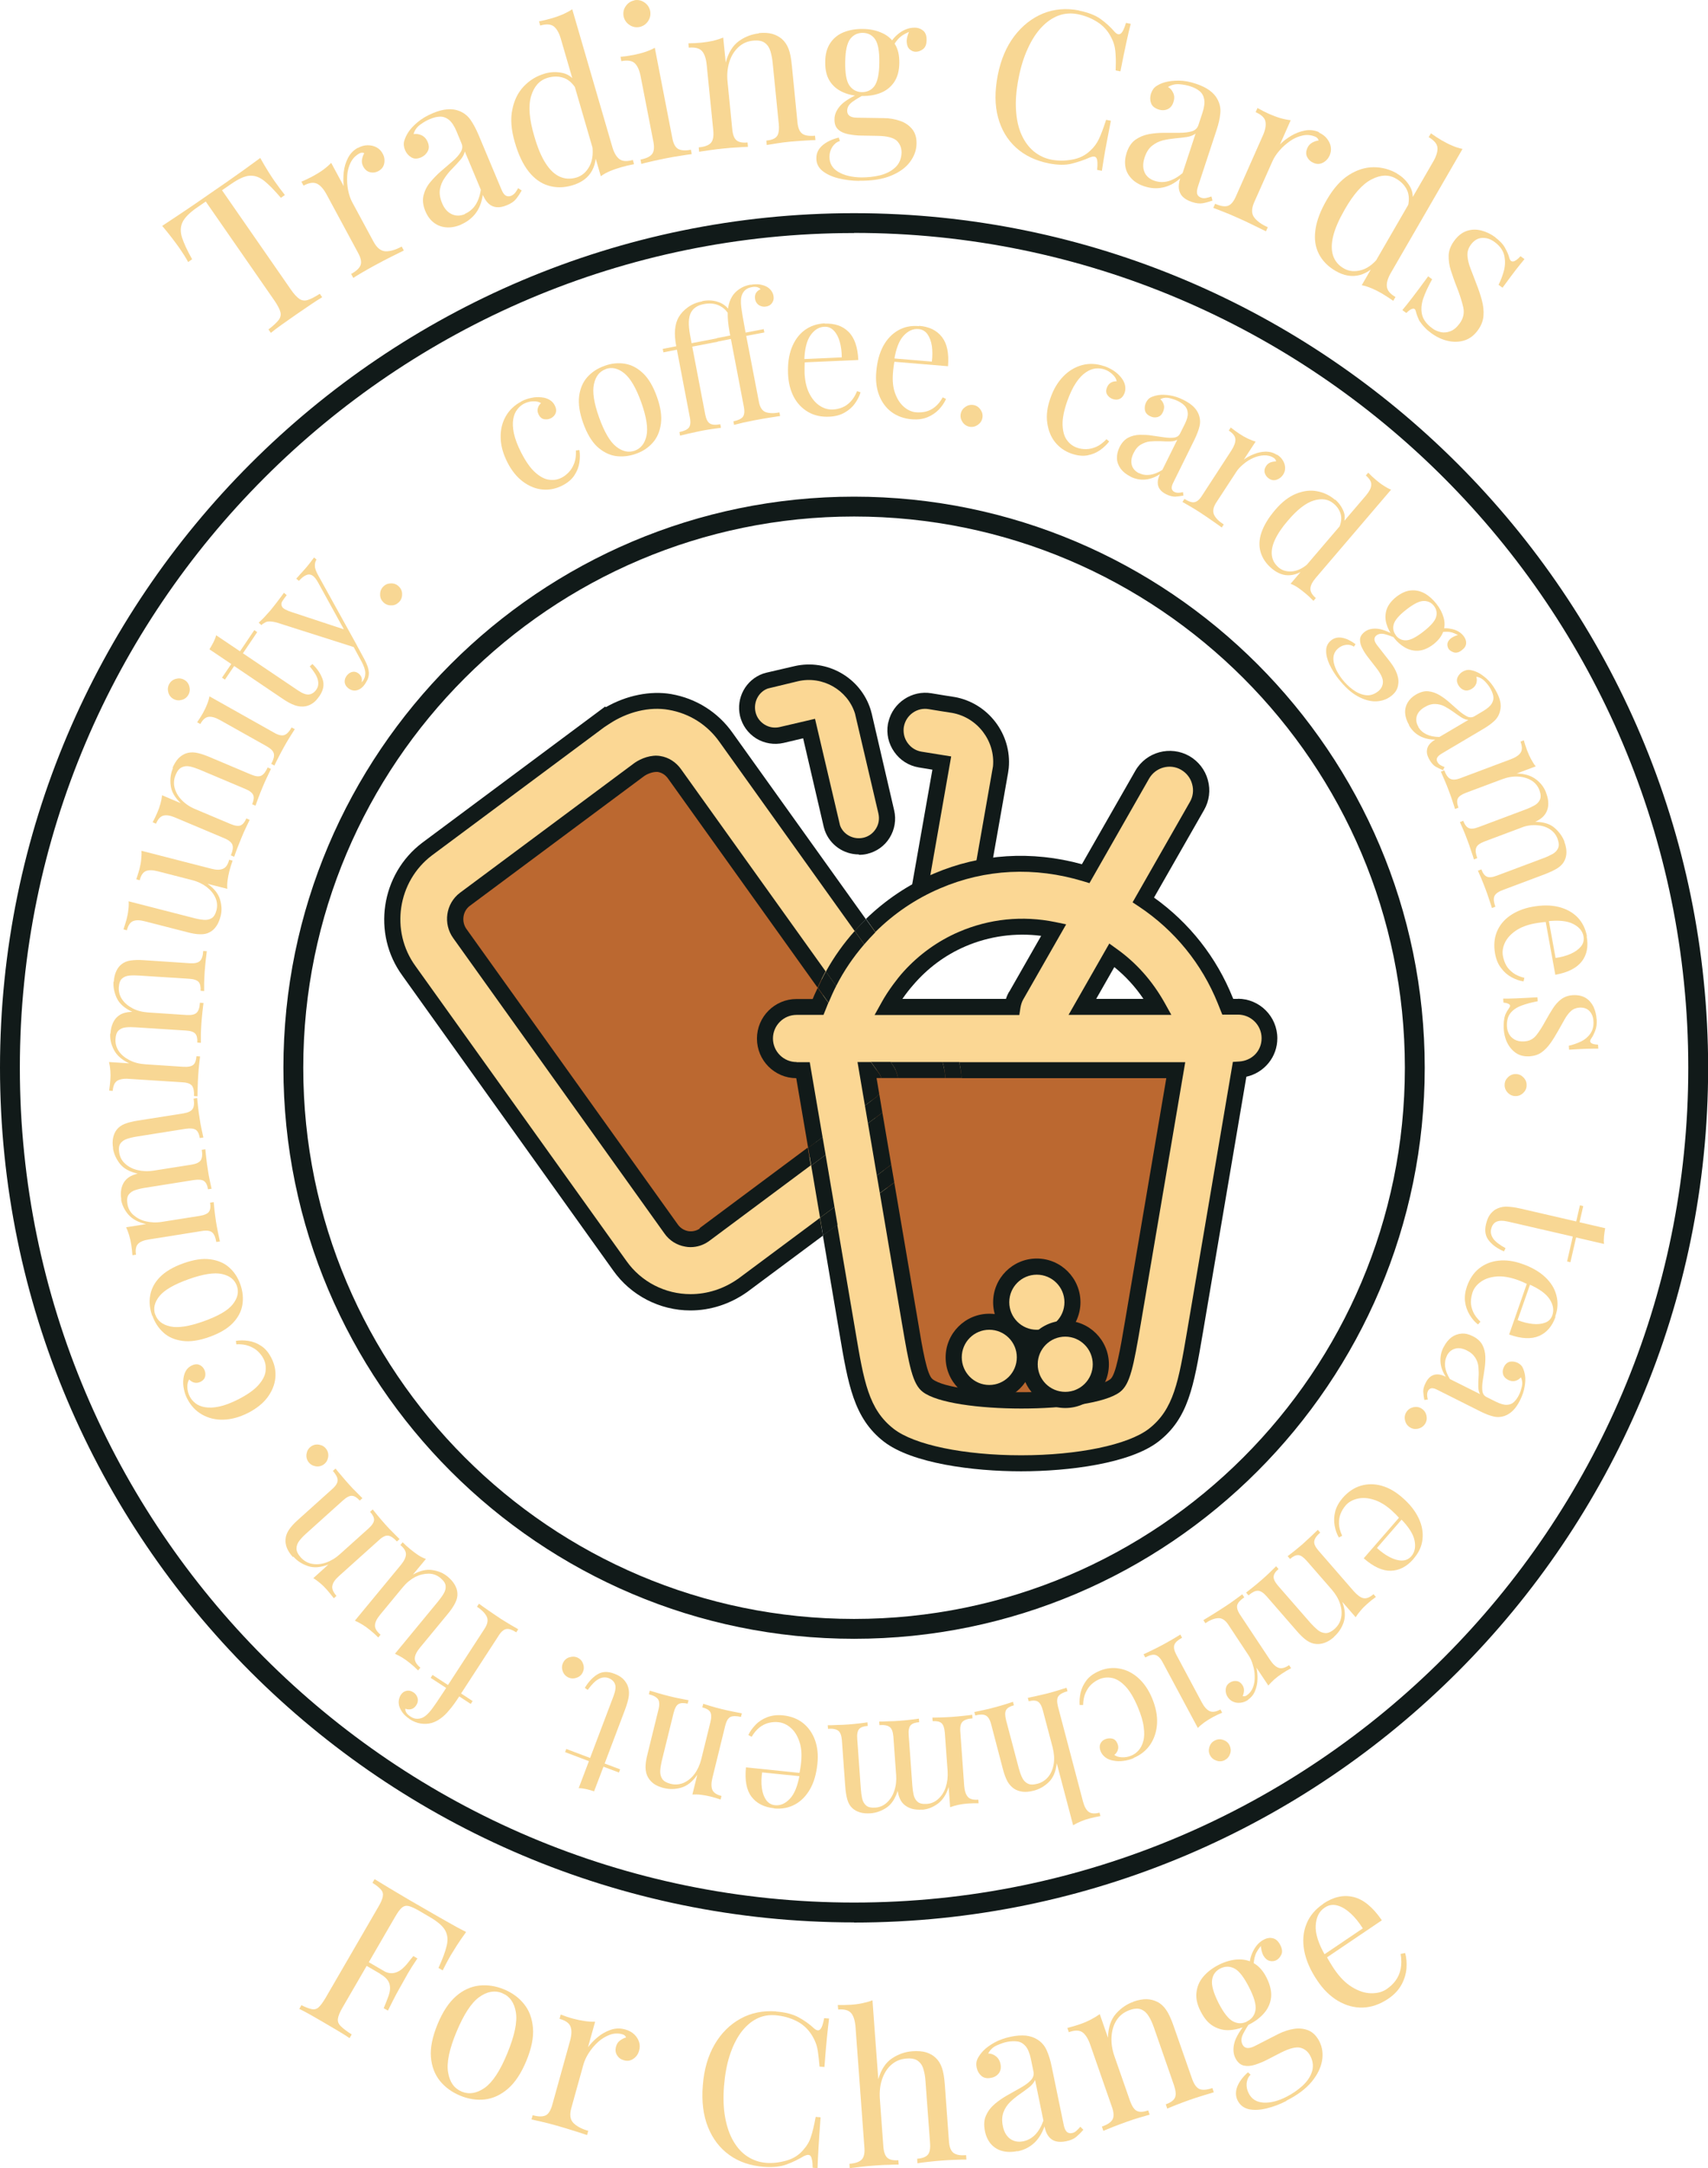 <?xml version="1.0" encoding="UTF-8"?>
<svg id="Layer_2" data-name="Layer 2" xmlns="http://www.w3.org/2000/svg" viewBox="0 0 129.09 163.75">
  <defs>
    <style>
      .cls-1 {
        fill: none;
      }

      .cls-2 {
        fill: #bb6830;
      }

      .cls-3 {
        fill: #111a19;
      }

      .cls-4 {
        fill: #fbd794;
      }

      .cls-5 {
        fill: #f8d794;
      }
    </style>
  </defs>
  <g id="svg7">
    <g>
      <path class="cls-5" d="M39.39,30.32c.25-.13.5-.22.77-.27.26-.06.52-.07.77-.04.24.02.44.09.61.19s.3.24.39.42c.11.21.13.4.07.57-.06.17-.18.3-.35.39-.17.09-.34.11-.52.08s-.32-.15-.41-.33c-.09-.18-.12-.34-.07-.5.04-.16.12-.28.24-.38-.15-.1-.34-.15-.59-.14-.24,0-.48.07-.7.18-.19.1-.36.24-.51.44-.15.19-.25.43-.3.73-.05.29-.04.65.05,1.07.09.42.27.9.55,1.45.35.68.7,1.18,1.06,1.5s.71.51,1.05.55c.34.05.66,0,.96-.16.2-.1.38-.25.55-.43s.3-.41.4-.68c.1-.27.13-.58.12-.94l.26-.03c.05.29.05.6,0,.94-.05.34-.18.67-.38.97-.2.31-.51.57-.93.78-.48.24-.97.34-1.49.29-.51-.05-1-.25-1.46-.59-.46-.34-.86-.83-1.18-1.46-.32-.63-.5-1.25-.51-1.85-.02-.6.11-1.14.38-1.62.27-.48.67-.86,1.19-1.13Z"/>
      <path class="cls-5" d="M45.69,27.63c.52-.19,1.03-.24,1.53-.16.5.08.96.32,1.38.72.42.4.77.99,1.05,1.78.28.78.38,1.46.3,2.04-.08.57-.28,1.05-.62,1.43s-.76.66-1.29.84c-.51.18-1.02.23-1.52.16-.5-.08-.96-.32-1.39-.71-.42-.4-.77-.99-1.05-1.77-.28-.78-.38-1.46-.31-2.04.08-.58.28-1.06.62-1.44.34-.38.77-.66,1.28-.84ZM45.78,27.88c-.47.17-.76.54-.89,1.13s0,1.43.39,2.52c.39,1.09.82,1.83,1.29,2.2.47.37.93.47,1.4.31.46-.17.76-.54.89-1.12.13-.58,0-1.42-.39-2.52-.39-1.09-.82-1.83-1.29-2.21-.47-.38-.94-.48-1.4-.32Z"/>
      <path class="cls-5" d="M53.08,22.74c.45-.09.87-.06,1.27.09.39.15.69.41.89.8l-.16.14c-.15-.3-.39-.53-.72-.69-.33-.16-.72-.2-1.18-.11-.48.09-.81.32-.98.68s-.18.9-.05,1.62l.12.65,1.93-.37.05.26-1.93.37.98,5.12c.07.36.19.59.36.69.17.1.43.12.78.05l.05.27c-.15.02-.37.05-.66.09-.29.04-.59.09-.88.15-.29.06-.58.12-.88.19-.3.07-.52.12-.67.16l-.05-.27c.35-.07.59-.18.71-.33s.15-.41.08-.77l-.98-5.12-1.02.2-.05-.26,1.02-.2c-.09-.48-.12-.89-.09-1.25.03-.36.12-.67.27-.94.17-.29.4-.54.71-.76s.67-.37,1.07-.44ZM56.74,21.51c.24-.05.46-.05.65-.03.19.03.37.08.53.16.15.08.27.18.36.3.09.12.16.26.18.41.04.2,0,.37-.1.52-.1.15-.25.25-.45.28-.19.04-.36,0-.53-.09-.16-.1-.27-.25-.31-.46-.03-.18-.01-.33.06-.46.08-.13.19-.23.35-.29-.04-.07-.12-.12-.24-.16-.12-.03-.27-.04-.44,0-.2.04-.36.11-.48.22-.12.11-.21.25-.26.41-.07.2-.08.48-.04.83s.13.9.27,1.64l.06.33,1.37-.26.05.25-1.37.26.96,4.99c.08.42.25.67.52.77.27.09.61.1,1.03.02l.05.27c-.2.03-.48.07-.84.13-.36.06-.74.12-1.14.2-.29.06-.58.12-.86.18-.28.07-.5.12-.64.16l-.05-.27c.35-.07.58-.18.71-.33.12-.16.15-.41.08-.77l-.98-5.12-1.02.2-.05-.26,1.02-.2c-.1-.5-.16-.93-.18-1.28-.02-.35-.01-.65.04-.91.05-.26.13-.5.26-.72.13-.23.32-.43.56-.59.24-.17.52-.28.84-.34Z"/>
      <path class="cls-5" d="M62.31,24.44c.76-.03,1.37.17,1.82.62.45.44.7,1.16.74,2.13l-4.58.2-.02-.25,3.35-.15c0-.42-.05-.81-.15-1.17-.1-.36-.25-.64-.45-.85s-.44-.31-.73-.29c-.4.02-.74.23-1.03.64s-.45,1.05-.47,1.92l.04.05c-.01.13-.02.27-.02.43s0,.31,0,.47c.03.59.14,1.09.35,1.51.21.42.47.73.79.94.32.21.64.3.97.29.26-.01.5-.06.74-.16.23-.09.44-.24.63-.44.19-.2.35-.46.49-.79l.26.09c-.08.29-.23.57-.43.85s-.47.51-.79.69c-.32.18-.7.28-1.13.3-.62.03-1.16-.09-1.62-.36-.46-.27-.82-.65-1.08-1.14-.26-.5-.4-1.07-.43-1.73-.03-.76.06-1.42.28-1.98s.54-1,.97-1.32.94-.49,1.53-.52Z"/>
      <path class="cls-5" d="M69.47,24.61c.76.06,1.33.34,1.72.84.39.5.54,1.23.46,2.21l-4.57-.38v-.25s3.35.28,3.35.28c.05-.42.05-.82,0-1.18-.06-.37-.17-.66-.34-.9-.17-.23-.4-.36-.69-.38-.4-.03-.77.14-1.11.51-.34.37-.58.99-.71,1.85l.03.06c-.03.13-.05.27-.07.42s-.04.31-.05.47c-.05.59,0,1.1.16,1.54s.38.78.67,1.03c.29.25.6.38.92.41.26.02.51,0,.75-.06.24-.06.47-.18.68-.35.21-.17.41-.41.58-.72l.25.12c-.12.28-.3.54-.53.79-.24.25-.53.45-.87.59-.34.14-.73.19-1.16.16-.62-.05-1.14-.24-1.57-.56-.42-.32-.73-.74-.93-1.27-.2-.52-.27-1.12-.21-1.77.06-.76.24-1.4.52-1.93.29-.53.66-.92,1.13-1.19s.99-.37,1.58-.32Z"/>
      <path class="cls-5" d="M73.58,30.59c.22.04.4.16.53.35.13.19.18.4.14.62-.04.22-.16.4-.35.53-.19.13-.4.18-.62.14-.22-.04-.4-.16-.53-.35s-.18-.4-.14-.62c.04-.22.16-.4.35-.53.19-.13.4-.18.62-.14Z"/>
      <path class="cls-5" d="M83.46,27.65c.26.09.5.21.73.36.22.15.41.33.56.52.15.19.24.38.28.57s.03.38-.03.57c-.08.22-.2.37-.36.45-.16.08-.34.08-.53.02-.18-.06-.32-.17-.42-.32-.1-.15-.11-.33-.04-.52.07-.19.17-.32.31-.4.14-.08.29-.11.44-.1-.03-.18-.13-.35-.31-.52s-.38-.3-.62-.38c-.2-.07-.43-.09-.67-.07-.24.03-.48.12-.73.29-.25.17-.5.42-.74.78-.24.35-.46.82-.67,1.4-.25.72-.37,1.32-.35,1.8.02.48.12.86.33,1.14.2.28.46.47.78.58.21.07.44.11.69.1.25,0,.5-.07.76-.18.26-.12.51-.31.76-.57l.2.17c-.17.23-.4.45-.68.65-.28.2-.6.33-.96.4-.36.07-.77.02-1.21-.13-.51-.18-.92-.47-1.24-.87-.32-.4-.51-.89-.59-1.46s0-1.19.24-1.86c.23-.67.56-1.22.98-1.65.42-.43.9-.71,1.43-.85.54-.14,1.08-.11,1.64.08Z"/>
      <path class="cls-5" d="M85.44,35.99c-.32-.16-.56-.35-.74-.59-.17-.24-.27-.49-.28-.77-.01-.28.05-.56.19-.85.17-.34.39-.58.65-.72.27-.14.56-.21.87-.22.31,0,.63,0,.95.06.32.05.62.09.91.13.29.04.54.05.75.02.21-.03.36-.13.45-.31l.36-.72c.16-.33.24-.6.22-.82-.01-.22-.09-.4-.22-.54-.13-.14-.3-.26-.5-.36-.19-.1-.42-.17-.66-.23-.25-.06-.48-.03-.7.08.13.1.22.25.27.42.05.18.02.36-.07.56s-.23.32-.41.37-.37.03-.56-.07c-.23-.11-.35-.26-.39-.46-.03-.2,0-.38.08-.56.1-.2.23-.34.39-.41.16-.07.35-.13.56-.16.24-.04.52-.03.85.02.33.05.67.16,1.03.34.32.16.57.33.76.51.19.19.32.38.4.6.11.29.13.58.06.88s-.2.63-.38,1.01l-1.6,3.24c-.1.19-.14.35-.12.46.02.11.09.2.21.26.09.04.18.06.27.06s.22-.02.37-.05l.03.26c-.22.04-.43.07-.62.08-.19,0-.41-.05-.66-.17-.23-.11-.39-.24-.5-.39-.11-.15-.16-.32-.16-.51s.06-.4.17-.63c-.38.25-.76.38-1.14.41-.38.03-.75-.05-1.11-.23ZM86.09,35.73c.26.13.53.17.83.13.29-.04.6-.16.93-.37l1.13-2.28c-.16.09-.35.13-.57.13-.22,0-.46,0-.72-.02-.25-.01-.51,0-.76.02s-.48.11-.71.24c-.22.13-.41.35-.56.67-.15.31-.19.6-.12.87s.26.47.54.62Z"/>
      <path class="cls-5" d="M96.54,34.35c.2.13.34.28.44.46.1.18.15.36.15.54,0,.18-.05.35-.16.51-.12.18-.28.3-.48.37s-.4.04-.59-.09c-.15-.1-.25-.24-.31-.41-.05-.17-.02-.35.1-.53.09-.14.21-.23.34-.28.14-.05.28-.07.41-.07,0-.11-.06-.19-.16-.26-.22-.15-.48-.21-.75-.2s-.55.08-.82.2c-.27.12-.52.28-.74.47-.23.19-.41.38-.54.59l-1.51,2.31c-.23.36-.28.66-.16.92s.37.5.73.73l-.15.23c-.16-.12-.39-.28-.69-.49s-.62-.43-.96-.65c-.25-.16-.5-.32-.75-.46-.25-.15-.44-.26-.57-.33l.15-.23c.3.19.55.28.74.25.2-.03.4-.19.59-.5l2.22-3.41c.21-.33.31-.61.3-.84-.01-.23-.18-.45-.5-.66l.15-.23c.22.17.44.33.65.47.21.14.42.26.63.36s.41.18.6.23l-.89,1.36c.22-.16.47-.3.76-.41.29-.12.58-.18.89-.19.3,0,.58.07.84.24Z"/>
      <path class="cls-5" d="M100.91,37.73c.29.25.5.55.64.9.14.35.1.74-.1,1.15h-.21c.14-.37.17-.69.08-.98-.09-.29-.26-.55-.53-.77-.39-.33-.88-.41-1.49-.23-.6.18-1.26.69-1.97,1.53-.46.53-.78,1.02-.98,1.46-.2.44-.27.83-.22,1.18.05.35.22.64.51.89.28.24.63.33,1.06.29.43-.05.86-.28,1.3-.7v.24c-.48.46-.97.7-1.47.75s-.97-.13-1.43-.52c-.41-.35-.68-.75-.82-1.21-.14-.46-.12-.96.06-1.49.18-.53.52-1.1,1.03-1.7.51-.6,1.04-1.01,1.59-1.23.55-.22,1.08-.29,1.58-.19.51.09.96.31,1.36.65ZM105.14,36.98l-5.7,6.67c-.25.3-.39.56-.4.8-.01.23.12.47.41.72l-.18.21c-.19-.19-.38-.38-.59-.55-.19-.16-.38-.31-.57-.44-.19-.13-.38-.23-.57-.3l5.7-6.67c.25-.3.39-.56.4-.79.02-.23-.12-.47-.41-.72l.18-.21c.19.2.39.38.59.55.19.16.38.31.58.43.19.13.38.23.57.31Z"/>
      <path class="cls-5" d="M101.17,51.29c-.28-.36-.51-.73-.69-1.11-.17-.38-.26-.73-.25-1.05,0-.32.14-.58.38-.77.24-.19.52-.25.84-.19.32.06.65.22,1,.48l-.12.19c-.17-.11-.35-.16-.57-.14-.21.02-.41.1-.59.24-.31.25-.44.58-.38,1,.06.42.27.86.63,1.33.24.31.51.58.82.81.31.23.63.37.96.42s.65-.05.95-.28c.23-.18.35-.4.37-.68.02-.28-.15-.65-.52-1.12l-.59-.76c-.17-.22-.32-.44-.44-.68-.13-.23-.18-.46-.18-.67s.12-.41.35-.59c.23-.18.53-.26.9-.24s.86.2,1.48.54v.19c-.3-.14-.58-.24-.84-.31s-.48-.04-.65.09c-.22.17-.2.42.06.75l1,1.28c.22.29.39.58.5.89.11.31.13.6.07.89s-.23.55-.52.77c-.32.25-.7.38-1.14.4-.44.01-.91-.12-1.4-.39s-.97-.71-1.44-1.31ZM105.32,48.13c-.26-.33-.44-.68-.54-1.04-.1-.36-.09-.71.02-1.06.12-.34.36-.66.74-.96.38-.29.74-.45,1.11-.48.36-.03.71.05,1.03.23s.62.45.88.78c.27.34.45.69.55,1.05s.09.71-.03,1.05-.36.66-.74.96c-.38.29-.75.45-1.11.48-.36.03-.71-.05-1.03-.23s-.62-.44-.88-.79ZM105.5,47.99c.2.26.46.38.78.37.32-.01.75-.23,1.3-.66s.87-.79.96-1.1c.09-.31.03-.59-.17-.85-.2-.25-.46-.37-.78-.36-.32,0-.76.23-1.3.65s-.86.79-.95,1.1c-.09.31-.03.59.16.84ZM108.86,47.75l-.07-.24c.31-.09.64-.08,1,.01s.64.27.83.52c.14.18.2.36.19.55s-.12.36-.32.51c-.21.17-.4.22-.58.18-.17-.05-.31-.13-.4-.24-.08-.1-.12-.23-.12-.37,0-.14.08-.29.22-.42s.39-.25.72-.33l.07.16c-.33-.2-.61-.32-.82-.35s-.46-.02-.73.03Z"/>
      <path class="cls-5" d="M106.5,54.76c-.18-.31-.28-.6-.3-.9-.02-.29.05-.56.19-.8.14-.24.35-.44.62-.6.33-.19.64-.28.94-.25.3.03.58.13.85.29.27.16.52.35.77.57s.47.42.69.61c.22.19.43.33.62.43.19.09.38.09.55-.01l.69-.41c.31-.19.52-.37.63-.56.11-.19.15-.38.11-.57-.04-.19-.11-.38-.23-.58-.11-.19-.25-.37-.43-.55-.18-.18-.39-.29-.62-.32.05.16.05.33,0,.5-.06.18-.18.32-.37.43-.19.11-.37.14-.55.08-.18-.06-.32-.18-.43-.36-.13-.22-.15-.42-.07-.6s.2-.32.38-.43c.19-.11.38-.16.56-.13.18.03.36.08.55.17.22.1.45.26.7.48.25.22.47.5.67.85.18.31.3.59.36.85.06.26.06.5,0,.72-.06.3-.21.56-.43.77-.22.21-.51.42-.87.63l-3.11,1.84c-.19.11-.3.22-.35.32s-.04.22.03.34c.05.08.11.15.19.2.08.05.19.11.34.16l-.12.24c-.21-.09-.4-.18-.56-.27-.16-.1-.31-.26-.45-.5-.13-.22-.2-.42-.21-.6,0-.19.04-.36.14-.51s.27-.3.49-.43c-.45,0-.85-.1-1.18-.28-.33-.18-.6-.45-.8-.8ZM107.19,54.9c.15.25.35.43.62.56.27.13.59.2.98.2l2.19-1.29c-.18-.01-.36-.08-.55-.2s-.38-.26-.59-.41-.42-.28-.64-.4-.46-.18-.72-.19-.54.07-.83.25c-.3.18-.49.4-.57.66-.08.27-.04.54.12.81Z"/>
      <path class="cls-5" d="M116.86,59.9c.11.28.16.55.16.79,0,.24-.05.46-.15.65-.1.21-.28.4-.51.55-.24.15-.55.3-.93.45l-3.25,1.22c-.34.13-.55.29-.61.47-.07.19-.04.45.08.78l-.25.1c-.04-.14-.11-.36-.21-.64-.09-.29-.19-.57-.29-.83-.1-.27-.2-.53-.31-.78-.11-.25-.19-.44-.25-.57l.25-.1c.11.29.25.48.42.55.17.08.42.05.76-.08l3.52-1.32c.25-.09.48-.2.68-.31.2-.11.34-.26.42-.44.08-.18.07-.41-.04-.71-.12-.32-.32-.56-.61-.74-.29-.17-.63-.27-1.02-.29-.39-.02-.79.05-1.21.21l-2.7,1.01c-.34.13-.55.27-.63.44s-.06.4.05.69l-.26.1c-.04-.13-.1-.33-.19-.59-.08-.26-.18-.52-.28-.79-.1-.27-.21-.54-.33-.82-.12-.28-.21-.49-.27-.62l.26-.1c.12.33.27.55.45.64s.43.08.77-.05l3.81-1.43c.37-.14.61-.3.74-.5s.12-.47-.01-.83l.25-.1c.07.27.16.52.25.77.09.24.19.46.3.66.11.2.22.39.35.54l-1.44.54c.61.01,1.09.16,1.46.44s.62.62.76,1ZM118.23,63.57c.11.28.16.55.16.79,0,.24-.05.46-.15.65-.1.21-.28.4-.51.55-.24.15-.55.3-.93.45l-3.25,1.22c-.34.13-.54.29-.61.47-.07.19-.04.45.08.78l-.26.1c-.04-.14-.11-.36-.21-.64-.09-.29-.19-.57-.29-.83-.1-.27-.21-.53-.31-.78-.11-.25-.19-.44-.25-.57l.26-.1c.11.29.25.48.42.55.17.08.42.05.76-.08l3.52-1.32c.25-.09.48-.2.68-.31s.34-.26.42-.44c.08-.18.07-.41-.04-.71-.12-.32-.32-.56-.61-.74s-.62-.27-1.01-.29-.79.05-1.2.21l1.12-.46c.64,0,1.14.16,1.48.46s.59.64.74,1.03Z"/>
      <path class="cls-5" d="M119.92,70.72c.14.75.02,1.38-.36,1.88s-1.05.85-2.01,1.02l-.82-4.51.24-.06.6,3.3c.42-.06.8-.16,1.14-.31.34-.15.6-.34.78-.56s.24-.48.19-.77c-.07-.39-.33-.7-.78-.93-.45-.23-1.1-.3-1.97-.2l-.04.05c-.13,0-.27.02-.43.04-.15.02-.31.04-.46.07-.58.11-1.06.29-1.44.55-.38.26-.66.57-.82.91s-.21.68-.15,1c.05.26.13.49.25.71.12.22.3.4.52.57.22.16.51.29.85.37l-.06.27c-.3-.04-.6-.15-.9-.31-.3-.16-.57-.39-.79-.69-.23-.29-.38-.65-.46-1.08-.11-.61-.07-1.17.13-1.66.2-.49.53-.9.99-1.22s1.01-.55,1.66-.67c.75-.14,1.42-.14,2,0s1.06.4,1.44.78c.37.38.61.86.72,1.44Z"/>
      <path class="cls-5" d="M120.68,76.97c.02.35-.02.64-.12.89s-.19.43-.28.55c-.22.3-.05.46.5.49l.02.3c-.24,0-.53,0-.87.01-.33.01-.78.03-1.34.07l-.02-.3c.32-.07.62-.18.92-.32.29-.14.53-.34.71-.6s.26-.58.23-.96c-.02-.3-.12-.55-.3-.74-.18-.19-.44-.28-.76-.26-.26.02-.48.11-.65.27s-.34.38-.48.64c-.15.26-.3.54-.48.85-.19.34-.38.65-.58.93-.2.28-.42.51-.67.69-.25.18-.55.27-.91.3-.4.02-.74-.06-1.02-.25-.28-.19-.5-.45-.66-.77-.16-.32-.25-.69-.27-1.08-.01-.19,0-.37.01-.54.02-.17.05-.34.11-.5.04-.09.08-.18.14-.28.06-.09.12-.19.18-.28.06-.09.06-.17-.02-.23-.08-.06-.23-.11-.44-.13l-.02-.3c.28,0,.62,0,1.01-.02.4-.02.93-.04,1.58-.08l.02.3c-.48.09-.9.2-1.26.34s-.63.33-.82.58c-.19.25-.27.6-.24,1.03.01.17.06.35.15.52.09.17.23.31.42.42.19.11.43.16.74.14.38-.02.68-.18.91-.47.23-.29.46-.66.7-1.1.18-.32.36-.63.54-.91.18-.28.39-.52.63-.7.24-.18.54-.29.89-.31.39-.02.71.05.97.21.26.16.45.39.59.67.13.29.21.6.23.94Z"/>
      <path class="cls-5" d="M115.38,81.97c0,.23-.09.42-.26.58-.17.16-.37.24-.59.23-.22,0-.42-.09-.58-.26-.16-.17-.24-.37-.23-.59,0-.23.09-.42.26-.58s.37-.24.59-.23c.23,0,.42.09.58.26.16.17.24.37.23.59Z"/>
      <path class="cls-5" d="M121.24,93.95l-2.12-.49-.43,1.87-.25-.06.43-1.88-4.9-1.13c-.4-.09-.69-.08-.89.02s-.32.29-.38.54,0,.5.16.73c.16.23.48.47.93.72l-.12.24c-.47-.2-.85-.46-1.12-.79-.28-.33-.36-.75-.24-1.26.07-.29.16-.52.27-.68.11-.17.26-.31.42-.42.24-.14.5-.22.79-.23.29,0,.65.04,1.1.14l4.24.98.28-1.22.25.06-.28,1.22,1.94.45c-.04.21-.07.42-.09.62-.02.2-.02.39,0,.56Z"/>
      <path class="cls-5" d="M117.57,99.44c-.25.72-.67,1.21-1.25,1.46s-1.33.22-2.26-.11l1.51-4.33.24.07-1.11,3.17c.39.16.78.25,1.14.29.37.04.69,0,.95-.1.27-.1.45-.3.54-.57.13-.38.06-.78-.21-1.2-.27-.42-.81-.8-1.61-1.15l-.06.02c-.12-.06-.25-.12-.39-.18-.14-.06-.29-.12-.44-.17-.56-.19-1.07-.27-1.53-.23-.46.04-.85.17-1.16.39-.31.22-.52.48-.63.79-.08.25-.13.49-.13.74,0,.25.06.5.17.75.11.25.3.5.55.74l-.18.21c-.24-.18-.45-.42-.63-.72-.18-.29-.3-.62-.35-.99-.05-.37,0-.75.14-1.16.21-.59.52-1.05.93-1.37.42-.33.9-.52,1.46-.58.56-.06,1.15.02,1.77.24.72.25,1.3.58,1.74.99.44.41.73.87.86,1.39.14.52.11,1.05-.09,1.61Z"/>
      <path class="cls-5" d="M109.11,101.74c.16-.32.36-.56.59-.74.24-.17.49-.26.77-.28s.56.05.85.2c.34.17.58.39.72.66.14.27.21.56.22.87s-.01.63-.06.95c-.05.32-.09.62-.14.91-.04.29-.05.54-.02.75.03.21.13.36.31.45l.72.36c.33.16.6.24.82.23.22-.01.4-.08.54-.22s.26-.3.36-.5c.1-.19.17-.41.23-.66.06-.25.03-.48-.07-.7-.11.13-.25.22-.42.27-.18.05-.36.02-.56-.08-.19-.1-.32-.24-.37-.42-.05-.18-.03-.37.07-.56.11-.22.27-.35.46-.39.2-.03.38,0,.56.08.2.1.34.23.41.4.07.16.13.35.16.56.04.24.03.52-.03.85-.05.33-.17.67-.35,1.03-.16.32-.33.57-.52.76-.19.19-.39.32-.6.4-.29.11-.58.13-.88.06-.3-.07-.63-.2-1.01-.39l-3.23-1.62c-.19-.1-.35-.14-.46-.12s-.2.09-.26.21c-.04.09-.06.18-.06.27s.02.22.05.37l-.26.03c-.04-.22-.07-.43-.08-.62s.05-.41.17-.65c.11-.23.24-.39.39-.5.15-.11.32-.16.51-.16.19,0,.4.06.63.18-.24-.38-.38-.76-.4-1.14s.05-.75.24-1.11ZM109.36,102.39c-.13.26-.17.53-.14.83.04.29.16.6.36.93l2.28,1.14c-.09-.16-.13-.35-.13-.57s0-.46.02-.71.01-.51-.01-.76-.1-.49-.24-.71-.35-.41-.66-.56-.6-.2-.87-.12-.48.25-.62.54Z"/>
      <path class="cls-5" d="M107.71,107.53c-.12.19-.29.31-.52.37-.23.05-.44.02-.63-.1-.19-.12-.31-.29-.37-.52-.05-.23-.02-.44.1-.63.12-.19.29-.31.52-.37.23-.05.44-.02.63.1.19.12.31.29.37.52.05.23.02.44-.1.63Z"/>
      <path class="cls-5" d="M106.83,117.74c-.5.58-1.07.87-1.7.89-.63.02-1.32-.29-2.06-.94l3.01-3.46.19.15-2.2,2.53c.31.29.63.52.96.69.33.17.63.26.92.26.29,0,.53-.11.72-.33.26-.3.34-.7.24-1.19s-.46-1.05-1.07-1.66h-.06c-.09-.1-.19-.21-.3-.32-.11-.11-.23-.21-.34-.32-.45-.39-.89-.65-1.33-.78-.45-.14-.85-.16-1.22-.07-.37.09-.66.25-.88.5-.17.2-.3.41-.39.64s-.13.48-.12.76c.01.28.09.57.24.9l-.25.13c-.15-.26-.26-.56-.32-.9-.06-.34-.05-.69.04-1.05.09-.36.28-.7.56-1.03.41-.47.87-.78,1.38-.93s1.03-.15,1.57,0c.54.15,1.06.45,1.55.88.58.5.99,1.02,1.25,1.57.26.54.35,1.08.29,1.61s-.29,1.02-.68,1.46Z"/>
      <path class="cls-5" d="M100.83,123.63c-.25.22-.48.36-.71.44-.22.08-.44.11-.66.09-.24-.02-.47-.11-.69-.26-.22-.15-.48-.39-.77-.73l-2.28-2.62c-.24-.27-.46-.41-.66-.41-.2,0-.43.12-.7.35l-.18-.21c.12-.09.29-.23.53-.42.24-.19.46-.38.68-.57.22-.19.42-.38.62-.57s.34-.33.44-.43l.18.21c-.24.2-.36.4-.37.58-.01.18.1.41.34.69l2.47,2.83c.18.2.36.37.54.52.18.14.37.21.58.22.21,0,.43-.1.66-.3.27-.24.45-.53.51-.86.07-.34.04-.69-.08-1.06s-.33-.72-.62-1.06l-1.9-2.18c-.24-.27-.45-.42-.63-.43s-.39.08-.63.29l-.18-.21c.11-.08.27-.21.49-.38.21-.17.43-.35.65-.54.21-.19.43-.39.65-.6s.38-.37.49-.47l.18.21c-.27.23-.42.45-.45.65-.03.2.08.43.32.71l2.67,3.07c.26.29.5.47.72.52.23.05.48-.05.77-.3l.18.21c-.23.16-.44.33-.63.5-.19.17-.36.33-.51.51-.15.17-.28.35-.39.52l-1.01-1.16c.22.59.25,1.11.1,1.55s-.4.8-.73,1.09Z"/>
      <path class="cls-5" d="M94.34,128.38c-.2.13-.39.2-.59.22-.2.02-.38,0-.55-.08-.17-.07-.3-.19-.41-.35-.12-.18-.17-.38-.15-.59.02-.21.12-.38.31-.5.15-.1.32-.14.5-.12.18.02.33.12.45.3.09.14.13.28.12.43-.01.15-.04.28-.1.4.1.04.2.02.3-.04.22-.15.38-.35.48-.61.1-.26.14-.54.13-.83,0-.3-.05-.58-.14-.87-.08-.28-.19-.53-.33-.73l-1.52-2.3c-.23-.35-.49-.52-.78-.5s-.6.14-.96.38l-.15-.23c.17-.1.41-.25.72-.44s.63-.4.97-.62c.25-.16.49-.33.72-.5.23-.17.41-.3.53-.39l.15.23c-.3.2-.47.39-.53.58-.05.19.02.44.22.74l2.25,3.39c.22.33.43.53.65.61s.49.01.8-.2l.15.23c-.25.13-.48.27-.69.41-.21.14-.4.28-.58.44-.17.15-.32.31-.45.46l-.9-1.35c.06.26.09.55.08.86,0,.31-.07.61-.18.89-.11.28-.3.51-.55.68Z"/>
      <path class="cls-5" d="M90.53,130.5l-2.66-4.96c-.17-.32-.36-.5-.55-.55s-.45.02-.76.19l-.13-.24c.13-.06.34-.16.61-.29s.54-.27.81-.41c.26-.14.52-.29.78-.44.26-.15.45-.27.58-.35l.13.24c-.31.17-.51.34-.58.53-.07.19-.02.44.15.76l1.92,3.59c.18.34.38.56.59.66.21.1.48.06.82-.12l.13.24c-.26.11-.5.22-.73.35-.22.12-.43.25-.61.38-.19.14-.35.27-.49.42ZM92.59,132.92c-.2.11-.41.13-.63.06-.22-.07-.39-.2-.5-.4-.11-.2-.12-.41-.06-.63.07-.22.2-.39.4-.49.2-.11.41-.13.63-.06s.39.2.49.4.13.41.06.63c-.07.22-.2.39-.4.49Z"/>
      <path class="cls-5" d="M85.69,132.78c-.26.11-.52.18-.78.21-.27.04-.52.03-.77-.02-.23-.04-.43-.12-.59-.24s-.28-.27-.36-.45c-.09-.22-.1-.41-.03-.57.07-.17.2-.29.38-.36.18-.07.35-.08.53-.04.18.05.3.17.38.36.08.18.09.35.03.51-.05.15-.14.27-.26.36.14.11.33.17.58.18.24.01.48-.03.71-.13.2-.08.38-.21.54-.39.16-.18.28-.41.36-.7.08-.29.09-.65.03-1.07-.05-.42-.2-.92-.44-1.49-.29-.7-.61-1.23-.94-1.58-.33-.35-.67-.56-1-.63-.33-.07-.66-.04-.97.09-.21.09-.4.21-.59.38s-.33.38-.45.64-.18.57-.19.93h-.26c-.03-.28,0-.59.07-.93.08-.34.23-.65.45-.94s.56-.53.99-.71c.5-.21,1-.26,1.5-.17.51.09.98.32,1.41.7.43.38.79.9,1.06,1.55.27.66.4,1.28.37,1.88-.03.6-.2,1.13-.5,1.59-.31.46-.73.8-1.28,1.03Z"/>
      <path class="cls-5" d="M81.11,137.87l-1.24-4.7c-.07.63-.27,1.1-.6,1.42-.33.32-.71.54-1.14.65-.32.08-.6.11-.83.08-.24-.03-.45-.1-.63-.21-.2-.13-.37-.31-.51-.54-.13-.23-.26-.56-.37-.99l-.88-3.36c-.09-.35-.23-.57-.41-.66-.18-.09-.44-.09-.79,0l-.07-.26c.15-.03.37-.08.66-.14.3-.06.58-.13.86-.21.28-.07.54-.15.81-.23s.46-.15.59-.19l.07.26c-.3.08-.5.2-.59.36s-.09.41,0,.77l.96,3.63c.07.26.15.49.25.7.1.21.24.36.42.45.18.1.42.1.73.02.34-.09.62-.27.83-.53.21-.26.35-.59.41-.97s.03-.8-.08-1.24l-.74-2.8c-.09-.35-.22-.57-.38-.67-.16-.09-.39-.1-.69-.02l-.07-.26c.14-.03.34-.07.61-.13.27-.06.54-.12.82-.19.28-.07.56-.15.85-.24s.5-.16.65-.2l.07.26c-.34.09-.57.22-.69.38-.11.16-.12.42-.03.77l1.89,7.17c.1.38.24.64.42.78.18.14.46.17.83.07l.07.26c-.27.05-.54.1-.79.17-.24.06-.47.14-.69.23-.21.09-.41.19-.58.29Z"/>
      <path class="cls-5" d="M65.8,136.95c-.3.02-.57,0-.8-.07-.23-.07-.43-.18-.58-.32-.18-.16-.3-.38-.38-.65-.08-.27-.13-.61-.16-1.02l-.25-3.46c-.03-.36-.12-.6-.28-.72-.16-.12-.42-.17-.77-.14l-.02-.27c.15,0,.37,0,.68-.02.3,0,.6-.02.88-.04.29-.02.56-.05.83-.08.27-.03.48-.06.61-.08l.02.27c-.31.02-.53.1-.65.24-.12.14-.17.39-.14.75l.27,3.75c.02.27.05.51.1.74.05.22.15.4.3.53.15.13.38.18.69.16.34-.02.63-.15.88-.38.25-.23.44-.52.56-.89.13-.37.17-.77.14-1.21l.12,1.2c-.19.61-.48,1.04-.86,1.29-.38.25-.78.39-1.2.42ZM69.7,136.67c-.3.02-.57,0-.8-.07-.23-.07-.42-.18-.58-.32-.18-.16-.3-.38-.39-.65-.08-.27-.13-.61-.16-1.02l-.25-3.46c-.03-.36-.12-.6-.28-.72-.16-.12-.42-.17-.77-.14l-.02-.27c.15,0,.37,0,.68-.02.3,0,.6-.02.88-.04.29-.02.56-.05.83-.08.27-.03.48-.06.61-.08l.02.27c-.31.02-.53.1-.65.24-.12.14-.17.39-.14.75l.27,3.75c.02.27.05.51.1.74.05.22.15.4.3.53s.38.18.69.16c.34-.02.63-.15.88-.38.25-.23.44-.52.56-.89s.17-.77.14-1.22l-.21-2.88c-.03-.36-.11-.6-.25-.73-.14-.12-.36-.17-.67-.15l-.02-.27c.14,0,.34,0,.62-.01s.55-.02.84-.04c.29-.02.58-.05.88-.08s.53-.06.67-.08l.02.27c-.35.02-.6.11-.75.25-.14.14-.2.39-.17.76l.29,4.06c.03.39.12.67.27.85.15.18.42.25.8.22l.02.27c-.28,0-.55,0-.81.02-.25.02-.49.05-.72.1-.23.05-.43.11-.62.18l-.11-1.53c-.18.58-.46,1-.83,1.27-.37.27-.76.42-1.18.45Z"/>
      <path class="cls-5" d="M58.51,136.57c-.76-.08-1.33-.37-1.71-.87s-.52-1.24-.42-2.22l4.57.47v.25s-3.35-.34-3.35-.34c-.06.42-.07.81-.02,1.18s.16.67.32.9c.16.23.39.37.68.4.4.04.77-.12,1.12-.49s.59-.98.74-1.83l-.03-.06c.03-.13.06-.27.08-.42.03-.15.04-.31.06-.46.06-.59.02-1.1-.13-1.54s-.36-.79-.65-1.04c-.28-.25-.59-.39-.92-.43-.26-.03-.51-.01-.75.05s-.47.17-.69.34-.42.41-.6.71l-.25-.13c.12-.27.31-.53.55-.78.24-.25.54-.44.88-.57.35-.13.73-.18,1.16-.14.62.06,1.14.26,1.55.59s.71.76.9,1.29c.19.53.25,1.12.18,1.78-.08.76-.26,1.4-.56,1.92-.3.52-.68.91-1.15,1.16-.47.25-1,.35-1.58.29Z"/>
      <path class="cls-5" d="M50.2,135.05c-.32-.08-.58-.19-.77-.32-.19-.14-.34-.3-.45-.49-.12-.21-.18-.45-.19-.72s.04-.62.15-1.05l.83-3.37c.09-.35.07-.61-.04-.77-.12-.16-.35-.29-.69-.37l.07-.27c.14.04.36.11.65.19.29.09.58.16.85.23.28.07.55.13.82.18s.47.09.61.12l-.07.26c-.3-.07-.53-.06-.69.03s-.28.32-.37.67l-.9,3.65c-.06.26-.1.51-.11.73-.01.23.04.43.15.6s.32.29.62.37c.35.09.69.06,1-.07.31-.14.59-.36.82-.67.23-.31.4-.68.51-1.11l.69-2.8c.09-.35.08-.61-.01-.77-.1-.16-.29-.27-.6-.35l.07-.27c.13.04.33.1.59.18.26.08.53.15.81.22.28.07.57.13.86.19.3.06.52.1.66.13l-.07.27c-.34-.08-.61-.08-.79,0-.18.09-.31.31-.4.67l-.97,3.95c-.09.38-.09.67,0,.89.09.21.32.37.69.46l-.07.27c-.26-.09-.52-.17-.77-.23-.24-.06-.48-.1-.71-.13s-.45-.03-.65-.02l.37-1.49c-.36.52-.76.84-1.21.97s-.88.14-1.31.03Z"/>
      <path class="cls-5" d="M43.74,135.04l.77-2.03-1.8-.68.09-.24,1.8.68,1.78-4.7c.14-.38.18-.67.1-.88s-.24-.36-.48-.45c-.24-.09-.49-.07-.74.06-.25.13-.54.41-.84.83l-.22-.15c.26-.44.57-.78.93-1.01.36-.23.79-.26,1.28-.07.28.1.49.23.64.36.15.14.27.3.36.48.11.25.15.52.12.81-.03.29-.13.64-.29,1.07l-1.54,4.07,1.17.44-.09.24-1.17-.44-.71,1.86c-.21-.07-.41-.13-.6-.17s-.38-.07-.56-.07Z"/>
      <path class="cls-5" d="M42.95,126.69c-.2-.1-.34-.25-.42-.47-.08-.22-.07-.43.02-.63.1-.2.25-.35.47-.42s.43-.07.63.02c.2.1.35.25.42.47.08.22.07.43-.02.63s-.25.35-.47.42c-.22.08-.43.07-.63-.02Z"/>
      <path class="cls-5" d="M30.95,129.82c-.2-.13-.37-.28-.49-.43-.12-.16-.21-.32-.27-.48-.05-.16-.07-.31-.05-.47.02-.15.07-.3.15-.43.11-.17.25-.27.43-.31.18-.04.35,0,.52.11.16.1.27.25.32.43.05.18.02.37-.1.55-.1.15-.22.25-.37.29-.14.04-.3.03-.45-.03-.02.08,0,.17.06.28.06.11.17.21.32.31.17.11.33.17.5.17.17,0,.32-.03.47-.11.19-.1.39-.29.61-.57.22-.29.53-.74.94-1.37l.18-.28-1.17-.76.14-.22,1.17.76,2.77-4.26c.23-.36.28-.66.15-.92-.13-.25-.37-.5-.73-.73l.15-.23c.16.12.39.28.69.49.3.21.62.42.96.65.25.16.5.31.75.46.25.15.44.26.57.33l-.15.23c-.3-.19-.55-.28-.74-.25s-.4.19-.59.5l-2.84,4.37.87.57-.14.22-.87-.57c-.28.43-.53.78-.76,1.04-.22.27-.44.48-.66.63-.21.16-.44.27-.68.34-.25.07-.53.08-.81.04s-.57-.16-.84-.33Z"/>
      <path class="cls-5" d="M26.83,122.39l3.46-4.19c.25-.3.38-.57.39-.8s-.13-.47-.42-.71l.17-.21c.19.19.39.37.6.54.19.16.39.3.58.43.19.13.39.22.58.29l-.98,1.18c.53-.3,1.02-.41,1.47-.34.46.07.84.23,1.16.5.23.19.41.4.53.61.12.21.19.42.2.64.02.24-.04.48-.17.74s-.32.54-.58.85l-2.08,2.52c-.25.3-.38.57-.39.8s.13.47.42.71l-.17.21c-.2-.2-.4-.38-.6-.54-.19-.16-.39-.3-.58-.42-.2-.12-.39-.22-.57-.3l3.25-3.94c.17-.21.32-.41.43-.6.12-.2.17-.39.15-.59-.02-.2-.15-.39-.39-.59-.26-.22-.56-.33-.89-.33-.34,0-.68.08-1.02.25-.34.18-.66.44-.94.78l-1.71,2.07c-.25.3-.38.57-.39.8s.13.47.42.71l-.17.21c-.2-.2-.4-.38-.6-.54-.19-.16-.39-.3-.58-.42s-.39-.22-.57-.3Z"/>
      <path class="cls-5" d="M22.14,117.6c-.22-.24-.37-.48-.46-.7-.08-.22-.12-.44-.1-.65.02-.24.1-.47.25-.7.15-.23.38-.49.71-.78l2.58-2.32c.27-.24.4-.46.4-.66s-.13-.43-.36-.7l.2-.18c.09.12.23.29.43.52.19.23.39.46.58.67.19.21.38.42.58.61.19.19.34.34.44.44l-.2.18c-.21-.23-.4-.35-.59-.36s-.41.11-.68.35l-2.79,2.51c-.2.18-.37.36-.51.54-.14.18-.21.38-.21.58,0,.21.1.42.31.66.24.27.53.44.87.5.34.06.69.03,1.06-.1.37-.13.72-.34,1.05-.64l2.15-1.93c.27-.24.41-.46.42-.64s-.09-.39-.3-.62l.2-.18c.09.11.22.27.39.48.17.21.36.42.55.64.19.21.39.43.61.64s.37.38.48.48l-.2.18c-.24-.26-.46-.41-.65-.44-.2-.03-.43.08-.7.33l-3.03,2.72c-.29.26-.46.5-.5.73-.05.23.06.48.31.77l-.2.18c-.17-.22-.34-.43-.51-.63-.17-.19-.34-.36-.52-.51-.18-.15-.35-.28-.52-.38l1.14-1.03c-.59.23-1.1.27-1.54.12s-.81-.38-1.1-.71Z"/>
      <path class="cls-5" d="M23.31,110.41c-.13-.18-.18-.39-.14-.62s.15-.41.33-.54c.18-.13.39-.18.62-.14s.41.15.54.33.18.39.14.62c-.04.23-.15.41-.33.54-.18.13-.39.18-.62.14-.23-.04-.41-.15-.54-.33Z"/>
      <path class="cls-5" d="M14.17,105.68c-.13-.25-.22-.5-.27-.77-.06-.26-.07-.52-.04-.77.03-.24.09-.44.19-.61.1-.17.24-.3.42-.39.21-.11.4-.13.57-.07.17.06.3.18.39.35.09.17.11.34.08.52-.04.18-.15.31-.33.41-.18.09-.35.11-.5.07s-.28-.12-.38-.24c-.1.15-.15.34-.14.59,0,.24.07.48.18.7.1.19.24.36.43.51.19.15.43.25.73.3s.65.04,1.07-.05c.42-.09.9-.27,1.45-.55.68-.35,1.18-.7,1.5-1.06.32-.36.51-.71.55-1.05s0-.66-.16-.96c-.1-.2-.25-.39-.43-.56-.18-.17-.41-.3-.68-.4-.27-.1-.58-.14-.94-.12l-.03-.26c.29-.05.6-.05.94,0,.34.05.67.18.97.38.31.2.57.51.78.93.24.48.34.97.29,1.49-.05.51-.25,1-.59,1.46-.34.46-.83.85-1.47,1.18-.63.32-1.25.49-1.85.51s-1.14-.11-1.62-.38-.86-.67-1.12-1.19Z"/>
      <path class="cls-5" d="M11.5,99.37c-.18-.52-.24-1.03-.15-1.53s.32-.96.73-1.38,1-.77,1.78-1.05c.79-.28,1.46-.38,2.04-.3s1.05.28,1.43.62.66.77.84,1.29c.18.52.23,1.02.15,1.52s-.32.96-.72,1.38c-.4.42-.99.77-1.77,1.05-.78.28-1.47.38-2.04.3-.58-.08-1.06-.28-1.43-.62-.38-.34-.66-.77-.84-1.28ZM11.74,99.29c.17.47.54.76,1.13.89.59.13,1.43,0,2.52-.39,1.09-.39,1.83-.81,2.2-1.28.37-.47.48-.93.31-1.4s-.54-.76-1.12-.89c-.58-.13-1.42,0-2.52.39-1.09.39-1.83.81-2.21,1.28-.38.47-.48.94-.32,1.4Z"/>
      <path class="cls-5" d="M8.55,86.73c-.05-.3-.05-.57,0-.8.05-.24.14-.44.27-.61.15-.19.35-.34.61-.44.26-.1.6-.19,1-.25l3.43-.54c.36-.06.59-.17.7-.34s.13-.43.07-.78l.27-.04c.01.15.04.37.07.67.03.3.07.59.12.88.04.28.09.56.15.83s.1.47.13.6l-.27.04c-.05-.31-.15-.52-.3-.62s-.4-.13-.76-.08l-3.71.59c-.26.04-.51.1-.72.17-.22.07-.38.18-.5.34s-.15.39-.1.7c.05.33.2.62.45.84.25.23.56.39.93.48s.78.11,1.22.04l-1.19.23c-.63-.14-1.08-.39-1.36-.75-.28-.36-.45-.74-.52-1.15ZM9.17,90.6c-.05-.3-.05-.57,0-.8.05-.24.14-.44.27-.61.15-.19.35-.34.61-.44.26-.1.6-.19,1-.25l3.43-.54c.36-.06.59-.17.7-.34.1-.17.13-.43.07-.78l.27-.04c.01.15.04.37.07.67.03.3.07.59.12.88.04.28.09.56.15.83s.1.47.13.6l-.27.04c-.05-.31-.15-.52-.3-.62-.15-.11-.4-.13-.76-.08l-3.71.59c-.26.04-.51.1-.72.17-.22.07-.38.18-.5.34s-.15.39-.1.7c.05.33.2.62.45.84s.56.39.94.48.79.11,1.22.04l2.85-.45c.36-.06.59-.16.7-.31.11-.15.14-.38.09-.69l.27-.04c.01.14.04.34.06.61.03.27.07.55.11.83.04.28.1.57.16.87.06.3.11.52.14.66l-.27.04c-.06-.35-.16-.59-.31-.72s-.41-.17-.77-.11l-4.02.64c-.39.06-.66.17-.82.34-.16.17-.21.44-.15.81l-.27.04c-.02-.28-.05-.55-.09-.8-.04-.25-.09-.48-.16-.71-.07-.22-.14-.42-.23-.6l1.51-.24c-.59-.13-1.04-.38-1.34-.72-.3-.35-.48-.73-.55-1.14Z"/>
      <path class="cls-5" d="M8.35,78.05c.02-.3.08-.56.18-.78.1-.22.23-.4.4-.53.18-.15.42-.25.7-.29.28-.04.62-.05,1.03-.02l3.46.23c.36.02.61-.04.75-.18.14-.14.22-.39.24-.75l.27.02c-.02.15-.04.37-.08.67-.03.3-.06.6-.08.88-.02.29-.03.56-.04.84,0,.27,0,.48,0,.62l-.27-.02c.02-.31-.03-.54-.15-.67-.12-.14-.36-.22-.73-.24l-3.75-.24c-.27-.02-.52-.02-.74,0-.23.02-.41.09-.56.22-.15.13-.23.35-.25.66-.02.34.06.64.25.92s.46.5.81.68.74.28,1.19.31l2.88.19c.36.02.61-.03.75-.15.14-.12.22-.34.24-.65l.27.02c-.02.14-.04.34-.07.61-.03.27-.05.55-.07.84-.02.29-.03.58-.04.88s-.01.53-.01.68l-.27-.02c.02-.35-.03-.61-.14-.77-.12-.16-.36-.25-.73-.27l-4.06-.26c-.39-.03-.68.03-.88.15-.19.13-.3.38-.33.76l-.27-.02c.04-.28.07-.54.09-.8.02-.25.02-.49,0-.72-.02-.23-.05-.44-.1-.64l1.53.1c-.55-.26-.93-.59-1.15-1s-.31-.81-.29-1.23ZM8.6,74.14c.02-.3.08-.56.18-.78.1-.22.23-.4.4-.53.18-.15.42-.25.7-.29.28-.04.62-.05,1.03-.02l3.46.23c.36.02.61-.04.75-.18.14-.14.22-.39.24-.75l.27.02c-.02.15-.04.37-.08.67-.03.3-.06.6-.08.88-.02.29-.03.56-.04.84,0,.27,0,.48,0,.62l-.27-.02c.02-.31-.03-.54-.15-.67s-.36-.22-.73-.24l-3.75-.24c-.27-.02-.52-.02-.74,0-.23.02-.41.09-.56.22s-.23.35-.25.66c-.02.34.06.64.25.92s.46.5.8.68.74.28,1.18.3l-1.21-.04c-.58-.27-.97-.61-1.17-1.03-.19-.41-.28-.83-.25-1.24Z"/>
      <path class="cls-5" d="M10.71,64.26l5.26,1.35c.38.1.67.1.89,0,.22-.09.37-.32.46-.68l.26.07c-.09.25-.17.51-.24.77-.06.24-.11.48-.14.71-.03.23-.04.44-.02.65l-1.49-.38c.49.35.81.74.94,1.19.13.44.15.86.04,1.27-.08.29-.18.54-.32.74s-.3.35-.49.45c-.21.12-.45.17-.74.16-.28,0-.62-.06-1.02-.17l-3.16-.81c-.38-.1-.67-.1-.89-.01-.21.09-.37.32-.46.69l-.26-.07c.09-.26.17-.52.24-.77.06-.24.11-.48.13-.71.03-.23.04-.44.02-.64l4.95,1.27c.26.07.5.11.73.13.23.02.42-.02.59-.12.17-.1.29-.3.37-.6.08-.33.06-.64-.08-.95-.14-.31-.36-.58-.66-.81s-.67-.41-1.1-.52l-2.61-.67c-.38-.1-.67-.1-.89-.01-.21.09-.37.32-.46.69l-.26-.07c.09-.26.17-.52.24-.77.06-.24.11-.48.13-.71s.04-.44.02-.64Z"/>
      <path class="cls-5" d="M13.04,57.99c.13-.3.28-.54.44-.71.17-.17.35-.29.55-.37.22-.08.47-.11.74-.07.27.04.6.14,1.01.31l3.2,1.35c.34.14.59.17.77.08.18-.09.34-.3.48-.62l.25.11c-.06.13-.16.34-.29.61-.13.27-.25.54-.36.81-.11.26-.21.52-.31.78-.09.26-.16.45-.21.58l-.25-.11c.12-.29.15-.52.08-.69s-.27-.33-.61-.47l-3.46-1.46c-.25-.1-.48-.18-.71-.23-.22-.05-.43-.03-.62.06-.19.09-.34.27-.46.56-.14.33-.17.67-.08,1,.09.33.26.64.54.92.27.28.61.51,1.02.68l2.66,1.12c.33.14.59.18.76.11.17-.07.32-.25.44-.53l.25.11c-.06.12-.15.31-.27.56s-.23.5-.34.77c-.11.26-.22.54-.33.82-.11.28-.18.5-.23.64l-.25-.11c.14-.33.18-.59.12-.78-.06-.19-.26-.36-.59-.5l-3.75-1.58c-.36-.15-.65-.2-.88-.14-.23.06-.41.26-.56.61l-.25-.11c.13-.25.25-.49.35-.73.1-.23.18-.46.24-.68.06-.22.1-.43.12-.63l1.41.6c-.46-.44-.71-.89-.76-1.35-.06-.46,0-.89.17-1.3Z"/>
      <path class="cls-5" d="M12.79,51.66c.11-.2.28-.33.5-.39.22-.06.43-.04.63.07.2.11.33.28.39.5.06.22.04.43-.07.63s-.28.33-.5.39c-.22.06-.43.04-.63-.07-.2-.11-.33-.28-.39-.5-.06-.22-.04-.43.07-.63ZM15.83,52.59l4.91,2.76c.32.18.57.23.76.16.19-.07.37-.26.54-.57l.24.13c-.08.12-.2.31-.36.57-.16.25-.31.51-.46.78-.14.26-.29.52-.42.79-.14.27-.24.47-.3.61l-.24-.13c.17-.31.24-.56.2-.76s-.22-.38-.53-.56l-3.55-1.99c-.34-.19-.63-.27-.86-.24-.23.03-.44.21-.62.54l-.24-.13c.16-.23.3-.46.43-.68.12-.22.23-.44.31-.65.09-.21.15-.42.19-.62Z"/>
      <path class="cls-5" d="M16.34,47.98l1.8,1.21,1.08-1.6.22.15-1.08,1.6,4.17,2.81c.34.23.62.33.83.3s.4-.15.55-.37c.15-.22.18-.46.11-.74-.07-.28-.27-.61-.61-1.01l.2-.18c.37.35.62.73.77,1.14.14.41.07.83-.23,1.27-.17.24-.33.43-.5.54-.17.12-.35.2-.55.24-.27.05-.54.02-.81-.07-.27-.09-.6-.27-.98-.53l-3.61-2.44-.7,1.03-.22-.15.7-1.03-1.65-1.11c.11-.18.22-.37.31-.55s.16-.35.2-.53Z"/>
      <path class="cls-5" d="M23.72,42.09l.2.17c-.09.14-.13.3-.12.49,0,.19.1.44.27.74l2.9,5.24-.14.17-5.94-1.89c-.36-.09-.63-.1-.79-.03-.16.08-.27.15-.34.23l-.21-.18c.14-.13.29-.27.43-.42.14-.15.29-.32.45-.5.17-.21.35-.43.53-.67s.35-.46.5-.67l.21.18c-.14.17-.25.32-.34.47s-.08.29,0,.42.32.26.69.38l4.06,1.34-.03.08-2-3.63c-.15-.27-.29-.45-.43-.54-.14-.09-.3-.11-.46-.04-.17.06-.36.21-.57.44l-.2-.17c.11-.11.2-.21.27-.3.08-.08.15-.16.22-.24s.15-.17.24-.27c.13-.15.24-.29.34-.42.1-.13.19-.25.27-.36ZM26.96,48.72l.58,1.07c.11.21.19.39.25.56.05.16.08.32.09.46,0,.19-.03.37-.12.55s-.18.32-.28.44c-.11.13-.23.22-.36.28s-.27.09-.41.07c-.14-.02-.27-.08-.4-.18-.16-.13-.25-.29-.26-.46s.04-.34.18-.51c.12-.14.26-.23.42-.26.16-.03.32.02.47.14.11.1.18.2.21.31.03.11.03.23,0,.33.02,0,.03-.02.04-.03,0,0,.01-.02.02-.02.15-.18.22-.39.22-.63,0-.24-.1-.53-.28-.87l-.62-1.14.24-.12Z"/>
      <path class="cls-5" d="M28.98,44.29c.16-.16.36-.23.59-.23.23,0,.43.08.59.25.16.16.24.36.23.59,0,.23-.08.43-.25.59s-.36.24-.59.23c-.23,0-.43-.08-.59-.25-.16-.16-.24-.36-.23-.59,0-.23.08-.43.25-.59Z"/>
    </g>
    <g>
      <path class="cls-5" d="M19.67,11.93c.2.36.4.7.6,1.02.2.32.36.56.48.73.15.21.29.4.42.58.14.18.26.33.36.47l-.3.21c-.49-.57-.91-1-1.26-1.28-.35-.28-.71-.41-1.09-.39s-.83.23-1.39.61l-.71.49,5.19,7.48c.24.35.46.59.65.72.19.13.4.16.63.09s.54-.23.92-.47l.18.26c-.24.14-.54.33-.89.57-.35.24-.71.48-1.07.73-.39.27-.76.53-1.11.78-.34.24-.61.45-.81.61l-.18-.26c.36-.27.61-.51.76-.7.15-.19.2-.4.14-.62-.06-.22-.21-.51-.45-.86l-5.19-7.48-.71.49c-.54.38-.89.74-1.05,1.08s-.17.73-.03,1.16c.14.43.39.97.76,1.63l-.3.21c-.08-.15-.18-.32-.3-.51s-.26-.39-.4-.6c-.12-.17-.29-.4-.52-.7-.23-.3-.48-.61-.74-.92.37-.25.78-.52,1.22-.81.44-.29.88-.59,1.32-.89.44-.3.84-.58,1.2-.83.36-.25.76-.52,1.19-.82.43-.3.87-.61,1.3-.92.43-.31.82-.6,1.18-.86Z"/>
      <path class="cls-5" d="M27.04,11.18c.25-.14.5-.21.75-.21s.47.05.67.16c.2.11.35.26.46.47.13.23.17.48.12.74-.05.26-.2.45-.44.58-.2.11-.41.14-.62.09-.22-.05-.39-.19-.52-.42-.1-.18-.13-.36-.1-.54.03-.18.09-.34.17-.48-.12-.06-.24-.05-.37.02-.29.16-.51.39-.66.69s-.24.64-.26,1c-.02.36,0,.72.07,1.08.07.36.18.67.32.93l1.61,2.98c.25.46.55.69.9.71.35.01.76-.11,1.22-.36l.16.3c-.22.11-.53.26-.93.46-.4.2-.82.42-1.26.66-.32.17-.63.35-.94.53-.31.18-.54.32-.69.42l-.16-.3c.38-.21.62-.43.71-.66.09-.23.03-.54-.19-.94l-2.38-4.41c-.23-.42-.47-.69-.73-.81-.26-.12-.6-.07-1.01.15l-.16-.3c.32-.13.61-.28.9-.43.27-.15.52-.3.75-.47.23-.17.43-.34.6-.52l.95,1.76c-.04-.33-.04-.68,0-1.06.04-.38.15-.74.32-1.07.17-.33.42-.59.75-.77Z"/>
      <path class="cls-5" d="M34.86,16.96c-.4.17-.78.24-1.14.21s-.67-.15-.94-.36c-.27-.21-.48-.5-.63-.86-.18-.43-.23-.83-.14-1.19.09-.36.25-.69.5-.99s.52-.58.82-.84c.3-.26.59-.51.86-.74.27-.23.48-.46.62-.69.14-.22.17-.45.07-.67l-.38-.92c-.17-.41-.37-.7-.58-.87-.21-.16-.44-.24-.68-.23-.24.01-.48.07-.74.18-.25.1-.5.25-.75.43-.25.19-.42.42-.49.71.2-.04.41,0,.61.09.2.1.36.27.46.52.1.25.11.47,0,.68s-.27.36-.51.47c-.29.12-.53.12-.74-.01s-.36-.3-.46-.53c-.11-.26-.13-.49-.07-.7s.16-.43.3-.65c.16-.25.4-.51.71-.77s.69-.49,1.15-.68c.4-.17.77-.27,1.09-.29.32-.03.62.01.88.11.35.13.64.35.86.65.22.31.43.7.63,1.17l1.72,4.1c.1.25.21.41.33.48s.26.08.41.02c.11-.05.2-.11.28-.2s.16-.22.25-.38l.27.18c-.14.24-.28.46-.43.64-.14.18-.37.34-.69.47-.29.12-.54.17-.77.15-.23-.02-.43-.11-.6-.26s-.32-.38-.45-.67c-.08.55-.26,1.02-.54,1.39s-.65.65-1.11.85ZM35.14,16.15c.32-.14.59-.36.79-.66s.34-.69.41-1.16l-1.21-2.89c-.05.22-.16.43-.34.64s-.38.42-.6.65c-.22.22-.42.46-.59.72-.18.25-.29.54-.35.85-.05.31,0,.66.17,1.06s.4.66.71.81.65.15,1.01,0Z"/>
      <path class="cls-5" d="M41.16,5.56c.45-.13.9-.15,1.36-.05s.83.39,1.11.88l-.16.21c-.27-.39-.58-.64-.94-.74-.36-.11-.74-.1-1.15.02-.6.18-1.02.64-1.24,1.38-.22.74-.14,1.76.25,3.06.24.83.52,1.5.84,2,.32.5.67.84,1.07,1.02s.81.2,1.26.07c.43-.13.77-.42,1.01-.89.24-.47.29-1.07.15-1.81l.25.16c.15.8.07,1.47-.22,2.01-.29.54-.79.91-1.5,1.12-.64.19-1.24.19-1.8.02-.57-.17-1.06-.52-1.49-1.06-.43-.54-.78-1.28-1.05-2.21-.27-.93-.34-1.75-.19-2.47.14-.71.43-1.3.87-1.76s.96-.78,1.58-.96ZM43.25.7l3.02,10.37c.13.46.32.78.55.95s.57.19,1.01.06l.09.32c-.33.06-.65.14-.97.23-.3.09-.58.18-.84.29-.26.11-.5.24-.7.39l-3.02-10.37c-.13-.46-.32-.78-.54-.95-.23-.17-.57-.19-1.02-.06l-.09-.32c.34-.06.66-.14.97-.23.3-.09.58-.19.84-.3.26-.12.49-.24.7-.38Z"/>
      <path class="cls-5" d="M49.49,3.61l1.32,6.8c.08.44.23.72.45.84s.54.14.96.06l.06.33c-.18.02-.45.06-.82.12-.36.05-.73.12-1.1.19-.36.07-.72.15-1.08.23s-.63.15-.81.2l-.06-.33c.43-.08.72-.22.87-.41.15-.19.19-.51.1-.95l-.96-4.92c-.09-.47-.24-.8-.45-1-.21-.19-.55-.24-1.01-.15l-.06-.33c.34-.03.67-.08.98-.14.3-.06.59-.13.86-.22.27-.09.51-.19.73-.31ZM47.94.02c.27-.05.53,0,.76.16.24.16.38.38.44.65.05.27,0,.53-.16.77-.16.24-.38.38-.65.44-.27.05-.53,0-.76-.16-.24-.16-.38-.38-.44-.65-.05-.27,0-.53.16-.76.16-.24.38-.38.65-.44Z"/>
      <path class="cls-5" d="M57.34,2.5c.4-.04.75-.02,1.03.06s.52.21.72.38c.22.19.39.44.51.75.12.31.2.74.25,1.28l.42,4.25c.04.45.17.74.37.88.2.14.52.19.96.15l.03.33c-.18,0-.46.02-.83.04s-.73.05-1.08.08c-.35.03-.69.08-1.02.13s-.58.09-.75.12l-.03-.33c.38-.04.65-.14.79-.32.14-.17.19-.49.15-.93l-.46-4.6c-.03-.33-.09-.63-.17-.9-.08-.27-.22-.48-.42-.63-.2-.15-.5-.21-.88-.17-.45.04-.82.21-1.13.5-.31.29-.54.66-.68,1.12s-.19.96-.13,1.5l.35,3.53c.04.45.15.74.33.88.17.14.45.2.83.16l.03.33c-.17,0-.42.02-.76.04-.34.02-.68.04-1.03.08-.35.03-.71.08-1.08.13-.37.05-.64.09-.82.12l-.03-.33c.44-.04.74-.15.91-.33s.23-.49.19-.94l-.5-4.98c-.05-.48-.17-.82-.36-1.03-.19-.21-.52-.29-.99-.25l-.03-.33c.34,0,.67-.02.99-.05.31-.03.6-.08.88-.14.28-.07.53-.15.76-.24l.19,1.88c.2-.75.54-1.29,1-1.62.46-.33.97-.52,1.51-.58Z"/>
      <path class="cls-5" d="M64.94,13.66c-.57,0-1.1-.08-1.6-.2-.5-.13-.9-.32-1.2-.57s-.45-.58-.44-.96c0-.37.16-.69.46-.95.3-.26.71-.46,1.23-.59l.09.26c-.24.07-.42.22-.57.44-.14.22-.22.47-.22.75,0,.49.21.87.66,1.14.45.27,1.04.41,1.76.42.48,0,.95-.05,1.41-.16.46-.12.84-.31,1.15-.6.3-.28.46-.66.47-1.13,0-.35-.12-.64-.36-.88-.25-.23-.74-.36-1.47-.37l-1.18-.02c-.34,0-.67-.04-.99-.1-.32-.06-.58-.17-.78-.35-.2-.17-.3-.44-.29-.79,0-.36.16-.71.46-1.04.3-.33.86-.67,1.67-1l.19.15c-.37.19-.68.38-.95.57-.27.19-.41.42-.41.69,0,.34.25.52.76.52l2,.03c.45,0,.86.08,1.24.21.38.13.68.34.91.62.23.28.34.65.33,1.09,0,.5-.18.97-.5,1.4s-.81.78-1.45,1.04c-.64.26-1.43.38-2.37.37ZM65.12,7.25c-.52,0-1-.1-1.42-.29s-.75-.46-.99-.84c-.24-.38-.35-.86-.34-1.45,0-.59.14-1.06.39-1.43.25-.37.59-.64,1.02-.81s.91-.25,1.43-.24c.53,0,1.01.1,1.43.29.42.18.75.46.99.84s.35.86.34,1.45-.14,1.06-.39,1.43c-.25.37-.59.64-1.01.81s-.9.25-1.44.24ZM65.13,6.96c.41,0,.73-.15.96-.46.23-.32.36-.9.37-1.75.01-.85-.09-1.44-.31-1.77s-.54-.49-.94-.5c-.39,0-.71.15-.95.46-.24.32-.37.9-.38,1.75-.01.85.09,1.44.32,1.77.23.32.54.49.94.5ZM67.49,3.56l-.29-.12c.16-.36.42-.68.78-.95.37-.27.75-.4,1.14-.4.28,0,.5.09.67.24s.25.39.24.7c0,.33-.1.56-.28.69s-.36.19-.54.19c-.16,0-.31-.06-.45-.18s-.21-.29-.23-.54c-.02-.25.06-.56.24-.94l.21.05c-.45.16-.77.34-.97.52-.2.18-.38.42-.54.72Z"/>
      <path class="cls-5" d="M81.55.8c.69.14,1.24.35,1.64.64.4.29.75.61,1.04.95.18.2.33.25.47.15s.27-.37.4-.81l.36.07c-.1.38-.21.85-.33,1.4-.12.55-.27,1.28-.45,2.19l-.36-.07c.02-.46.02-.84,0-1.12-.01-.28-.04-.52-.09-.73s-.13-.42-.24-.63c-.24-.49-.59-.88-1.04-1.17-.45-.29-.95-.49-1.5-.6-.51-.1-1-.06-1.46.11-.46.18-.89.47-1.29.9-.39.42-.74.96-1.03,1.61-.3.65-.53,1.4-.69,2.24-.17.88-.24,1.67-.19,2.38.04.71.18,1.33.41,1.85.23.52.54.94.93,1.27.39.32.83.53,1.34.63.47.09.98.1,1.53,0,.55-.09,1.01-.31,1.39-.67.29-.26.51-.56.67-.9s.34-.82.54-1.44l.36.07c-.19.95-.33,1.72-.44,2.3-.1.58-.18,1.08-.24,1.48l-.36-.07c.05-.46.03-.75-.05-.89s-.25-.15-.5-.05c-.44.2-.9.35-1.37.47-.47.12-1.05.11-1.73-.02-.99-.2-1.82-.59-2.48-1.19-.66-.6-1.11-1.36-1.36-2.29s-.25-1.99-.02-3.18c.23-1.17.65-2.16,1.25-2.95.6-.79,1.33-1.36,2.17-1.71.84-.34,1.75-.42,2.73-.23Z"/>
      <path class="cls-5" d="M86.53,14.09c-.42-.14-.75-.33-1-.59-.25-.26-.41-.55-.47-.89s-.03-.69.09-1.07c.15-.45.37-.78.67-.99.3-.21.64-.35,1.02-.42.38-.07.77-.1,1.17-.1.4,0,.78,0,1.14,0,.36,0,.67-.04.92-.11.25-.07.42-.23.5-.46l.31-.94c.14-.43.18-.77.13-1.03-.05-.26-.17-.47-.36-.62-.19-.15-.41-.26-.68-.35-.25-.08-.54-.14-.85-.16-.31-.02-.59.05-.84.21.18.1.31.26.4.47.09.21.09.44,0,.69-.08.25-.23.43-.44.52-.21.09-.44.1-.7.01-.29-.1-.48-.26-.55-.49-.08-.23-.07-.46,0-.7.09-.26.22-.45.41-.57.18-.12.4-.22.65-.29.29-.08.63-.12,1.04-.12s.84.08,1.31.24c.42.14.75.3,1.02.5.26.19.46.41.59.66.18.33.26.68.22,1.06-.03.38-.13.81-.29,1.29l-1.39,4.22c-.08.25-.11.45-.07.58.04.14.14.23.3.29.11.04.23.05.34.03s.27-.06.44-.12l.08.31c-.27.09-.51.16-.74.2s-.5.01-.83-.1c-.29-.1-.52-.23-.68-.39s-.25-.36-.29-.59c-.03-.23,0-.5.1-.8-.42.37-.86.6-1.32.69-.45.1-.92.07-1.39-.09ZM87.28,13.66c.33.11.68.12,1.03.02.35-.1.71-.3,1.07-.61l.98-2.98c-.18.13-.4.22-.67.26-.27.04-.56.07-.88.1-.31.03-.62.08-.92.15-.3.08-.57.21-.82.41-.25.2-.44.5-.57.91s-.13.77,0,1.08.39.53.77.66Z"/>
      <path class="cls-5" d="M99.68,10.01c.26.12.47.27.62.47s.25.4.28.62c.04.22,0,.44-.09.65-.11.24-.28.42-.51.54-.23.12-.48.12-.73,0-.21-.09-.36-.24-.46-.44s-.09-.42.02-.67c.08-.19.21-.32.37-.41.16-.09.32-.14.48-.16-.03-.13-.11-.22-.24-.28-.3-.13-.62-.17-.95-.1s-.65.2-.95.41c-.3.21-.57.44-.81.72-.24.27-.42.55-.54.82l-1.38,3.1c-.21.48-.21.86,0,1.14s.55.53,1.03.74l-.14.31c-.22-.11-.53-.26-.94-.46-.4-.2-.83-.4-1.29-.6-.33-.15-.66-.29-1-.42-.33-.13-.58-.23-.75-.29l.14-.31c.4.18.72.23.95.16.23-.07.44-.31.62-.72l2.03-4.58c.2-.44.26-.8.2-1.08s-.31-.51-.74-.7l.14-.31c.3.17.6.32.89.45.28.12.56.23.84.31s.53.13.78.16l-.81,1.83c.23-.24.51-.45.84-.65.33-.2.68-.33,1.04-.4.37-.07.72-.03,1.07.12Z"/>
      <path class="cls-5" d="M105.58,13.11c.41.23.73.55.97.95s.29.87.14,1.41l-.26.03c.09-.46.06-.86-.11-1.19-.17-.33-.44-.61-.81-.82-.54-.32-1.16-.3-1.85.06-.69.35-1.37,1.12-2.04,2.3-.43.75-.72,1.41-.86,1.99s-.14,1.07,0,1.48c.14.41.41.73.82.96.39.22.83.26,1.34.11.51-.15.98-.53,1.42-1.14l.05.29c-.48.66-1.02,1.07-1.61,1.23s-1.21.06-1.84-.31c-.57-.33-.99-.76-1.26-1.28-.27-.53-.36-1.13-.26-1.82.09-.69.38-1.45.87-2.29.49-.84,1.04-1.46,1.65-1.85.61-.39,1.24-.59,1.88-.59.64,0,1.23.16,1.78.48ZM110.53,11.26l-5.41,9.35c-.24.42-.34.77-.3,1.05.04.29.25.54.65.77l-.17.29c-.27-.19-.55-.37-.83-.54-.27-.16-.53-.29-.79-.4s-.51-.19-.76-.24l5.41-9.35c.24-.42.34-.77.31-1.05-.03-.28-.25-.54-.66-.78l.17-.29c.28.2.56.38.83.54.27.15.53.29.8.4.26.11.52.19.76.24Z"/>
      <path class="cls-5" d="M113.01,17.93c.34.25.6.52.75.81.16.29.26.52.3.7.11.44.4.41.86-.09l.3.22c-.19.23-.42.51-.67.83-.25.33-.58.77-.99,1.33l-.3-.22c.18-.36.32-.73.42-1.12.09-.39.09-.77,0-1.14-.1-.37-.34-.7-.73-.98-.3-.22-.61-.32-.94-.3s-.61.19-.85.52c-.19.26-.27.54-.25.83.02.3.1.62.23.96.13.34.28.71.43,1.12.18.45.32.87.43,1.28.11.41.15.8.12,1.18-.03.37-.17.74-.43,1.09-.29.4-.64.65-1.04.77-.4.12-.82.12-1.25.02-.43-.1-.85-.3-1.24-.59-.19-.14-.36-.28-.5-.44-.15-.15-.27-.32-.39-.49-.05-.11-.1-.22-.15-.35-.05-.13-.09-.26-.12-.39-.04-.13-.11-.19-.24-.16-.12.02-.28.13-.47.32l-.3-.22c.22-.26.48-.59.78-.98.3-.39.69-.91,1.17-1.57l.3.22c-.29.53-.52,1.01-.67,1.45-.15.44-.18.85-.09,1.23.09.38.36.73.79,1.04.17.13.37.21.61.27s.48.03.73-.06c.25-.09.49-.29.71-.59.28-.38.37-.79.27-1.23-.1-.44-.26-.95-.49-1.53-.17-.42-.31-.84-.44-1.23s-.18-.78-.17-1.15c.01-.37.15-.73.41-1.09.28-.39.6-.64.96-.76.36-.12.72-.13,1.1-.03.38.1.73.27,1.07.52Z"/>
    </g>
    <g>
      <path class="cls-5" d="M35.21,145.94c-.24.33-.46.65-.67.97-.2.32-.36.57-.46.74-.13.22-.24.43-.35.63-.1.2-.19.38-.27.53l-.32-.18c.31-.68.52-1.24.62-1.68.11-.44.07-.82-.11-1.15-.18-.33-.56-.66-1.14-1l-.87-.51c-.31-.18-.57-.29-.76-.34-.19-.04-.36,0-.51.13-.15.13-.32.36-.52.71l-3.98,6.86c-.19.33-.3.6-.33.81-.03.21.04.4.22.57.17.17.44.38.82.62l-.16.28c-.23-.16-.53-.35-.89-.56s-.74-.44-1.12-.66c-.36-.21-.7-.4-1.01-.58-.32-.18-.58-.31-.78-.41l.16-.28c.32.16.58.26.78.3.19.04.37,0,.52-.14.15-.13.32-.37.52-.7l3.98-6.86c.2-.34.32-.61.35-.8.04-.19,0-.37-.13-.52-.13-.15-.34-.33-.65-.52l.16-.28c.34.21.69.42,1.07.65.38.22.75.45,1.11.66.37.22.71.42,1.03.6s.58.34.78.45c.42.25.91.52,1.45.83.54.31,1.03.58,1.47.8ZM30.24,149.57l-.16.28-2.77-1.61.16-.28,2.77,1.61ZM31.56,147.89c-.34.5-.59.9-.75,1.18s-.3.53-.43.77c-.13.23-.28.49-.43.77-.15.28-.36.7-.63,1.24l-.32-.18c.13-.32.26-.63.37-.94.11-.31.14-.61.07-.88s-.3-.54-.71-.77l.16-.28c.3.18.57.25.81.22.23-.03.44-.12.63-.27.19-.15.35-.32.5-.51.15-.19.28-.36.41-.51l.32.19Z"/>
      <path class="cls-5" d="M38.08,150.24c.63.26,1.14.63,1.53,1.12.39.48.61,1.08.67,1.8.06.72-.11,1.55-.5,2.49s-.86,1.65-1.4,2.11-1.12.73-1.74.8c-.62.07-1.24-.03-1.87-.29-.62-.26-1.13-.63-1.52-1.11-.39-.49-.62-1.08-.68-1.79-.06-.71.11-1.54.5-2.49.39-.95.86-1.65,1.4-2.12.54-.47,1.13-.73,1.75-.8.62-.07,1.24.03,1.86.28ZM37.96,150.53c-.56-.23-1.14-.13-1.74.3-.6.43-1.17,1.31-1.72,2.63s-.76,2.34-.63,3.07c.12.73.46,1.2,1.03,1.44.56.23,1.14.13,1.74-.29.6-.43,1.17-1.3,1.71-2.62s.76-2.35.64-3.08c-.12-.73-.46-1.21-1.02-1.44Z"/>
      <path class="cls-5" d="M47.24,153.27c.28.08.51.2.69.37.18.17.3.36.37.58.07.21.07.43,0,.66-.07.26-.21.46-.43.61s-.45.19-.72.11c-.22-.06-.39-.18-.51-.37s-.15-.41-.08-.66c.05-.2.15-.35.3-.46.15-.11.3-.19.46-.23-.04-.12-.14-.2-.28-.24-.32-.09-.64-.08-.96.04s-.61.3-.88.54c-.27.25-.5.52-.7.83-.2.31-.33.6-.41.89l-.91,3.27c-.14.5-.09.88.16,1.13.25.25.62.45,1.12.59l-.09.32c-.23-.08-.56-.18-.99-.32-.43-.14-.88-.27-1.37-.41-.35-.1-.7-.19-1.05-.27s-.61-.14-.79-.18l.09-.32c.42.12.74.12.97.02.22-.1.39-.37.51-.8l1.34-4.82c.13-.46.14-.83.04-1.09-.1-.27-.38-.46-.83-.59l.09-.32c.32.12.63.23.94.31.3.08.59.14.87.18s.55.06.79.05l-.54,1.93c.2-.27.44-.52.74-.77.29-.24.62-.43.98-.55s.71-.13,1.07-.03Z"/>
      <path class="cls-5" d="M58.65,151.92c.7.05,1.27.2,1.71.44.44.24.82.51,1.15.82.2.18.36.21.48.09s.22-.4.3-.85l.37.03c-.05.39-.1.87-.16,1.43s-.12,1.31-.19,2.23l-.37-.03c-.04-.46-.08-.83-.12-1.11-.04-.28-.1-.51-.18-.71-.08-.2-.18-.4-.31-.6-.3-.46-.69-.81-1.17-1.04-.49-.24-1-.37-1.56-.42-.52-.04-1,.05-1.44.28s-.83.58-1.17,1.04c-.34.47-.62,1.04-.84,1.72s-.36,1.45-.43,2.31c-.07.89-.04,1.69.09,2.39.13.7.34,1.3.63,1.79.29.49.64.88,1.07,1.15.42.27.89.43,1.4.47.48.04.99-.02,1.52-.17.54-.15.97-.43,1.3-.83.26-.29.45-.61.56-.97.12-.35.24-.85.36-1.5l.37.03c-.07.97-.13,1.75-.16,2.34-.03.59-.06,1.09-.07,1.5l-.37-.03c0-.46-.06-.75-.15-.88-.09-.12-.26-.12-.51,0-.42.25-.85.46-1.31.63-.46.17-1.03.23-1.72.18-1.01-.08-1.88-.37-2.6-.89-.73-.52-1.26-1.22-1.62-2.11s-.49-1.95-.39-3.16c.09-1.19.39-2.22.89-3.08s1.16-1.51,1.96-1.95c.8-.44,1.69-.62,2.68-.55Z"/>
      <path class="cls-5" d="M65.94,151.06l.44,5.97c.22-.74.57-1.27,1.05-1.58.47-.31.98-.49,1.53-.53.4-.03.75,0,1.03.08.28.09.52.22.71.4.22.2.38.45.49.77.11.31.18.74.22,1.28l.31,4.26c.03.45.15.74.35.89.2.15.51.2.95.17l.02.33c-.18,0-.46,0-.83.02-.37.01-.74.03-1.09.06-.35.03-.69.06-1.03.1-.33.04-.59.07-.75.1l-.02-.34c.38-.03.65-.13.8-.3s.21-.48.17-.93l-.34-4.61c-.02-.33-.07-.63-.15-.9-.07-.27-.21-.49-.41-.64-.2-.16-.49-.22-.87-.19-.44.03-.81.18-1.13.45-.32.27-.55.63-.71,1.08-.16.45-.22.96-.18,1.52l.26,3.56c.03.45.14.74.31.89.17.15.45.21.83.18l.02.33c-.17,0-.42,0-.76.02-.34,0-.68.03-1.03.05s-.71.06-1.08.1c-.37.04-.65.08-.83.1l-.02-.33c.44-.03.74-.14.92-.31.17-.17.25-.48.21-.93l-.67-9.1c-.04-.48-.15-.83-.33-1.04-.19-.22-.51-.31-.98-.27l-.03-.34c.34,0,.67,0,.99-.02.31-.02.6-.06.88-.12.28-.06.53-.13.76-.22Z"/>
      <path class="cls-5" d="M76.9,162.46c-.43.09-.82.08-1.16-.01s-.63-.28-.85-.53c-.22-.26-.37-.58-.45-.97-.09-.46-.07-.86.09-1.19.15-.34.38-.63.68-.88s.62-.47.97-.66c.35-.2.67-.38.99-.56s.56-.36.74-.55c.18-.19.25-.41.2-.65l-.2-.97c-.09-.44-.23-.76-.4-.96-.18-.2-.38-.32-.62-.35s-.49-.02-.76.03c-.26.05-.53.15-.82.28-.28.13-.49.34-.62.6.21,0,.4.07.58.21.18.14.3.34.35.6.05.26.01.49-.12.67-.14.19-.33.31-.6.36-.3.06-.54.01-.73-.15-.18-.16-.3-.37-.35-.61-.06-.27-.03-.5.07-.7.1-.19.24-.39.42-.58.21-.22.49-.42.84-.62.36-.2.78-.35,1.26-.45.43-.09.8-.11,1.13-.08.32.04.6.13.84.28.32.19.56.46.72.81s.29.77.39,1.27l.9,4.36c.05.26.13.44.23.54.1.1.24.13.4.1.11-.02.22-.07.31-.15s.2-.18.32-.33l.23.23c-.18.21-.37.39-.54.54-.18.15-.43.26-.77.33-.3.06-.56.06-.78,0-.22-.06-.4-.19-.54-.37-.14-.18-.24-.43-.31-.75-.19.53-.45.95-.79,1.26-.34.31-.76.52-1.25.62ZM77.34,161.72c.34-.07.65-.24.9-.5s.46-.61.62-1.06l-.63-3.07c-.09.2-.24.39-.46.56-.22.17-.45.34-.71.52-.26.18-.5.38-.72.59-.22.22-.39.47-.5.77-.11.3-.13.65-.04,1.07.09.42.27.73.54.93.28.2.61.27,1,.19Z"/>
      <path class="cls-5" d="M85.67,151.17c.38-.13.72-.19,1.01-.18.29.01.55.08.79.2.26.13.49.34.67.61.19.27.37.67.55,1.18l1.41,4.03c.15.42.34.68.57.77.23.09.55.06.96-.08l.11.32c-.17.05-.44.13-.8.24s-.7.22-1.04.34-.65.24-.97.36c-.31.13-.55.22-.71.29l-.11-.32c.36-.13.59-.29.69-.5s.07-.52-.07-.94l-1.52-4.37c-.11-.31-.23-.59-.38-.83-.14-.24-.33-.42-.56-.52s-.53-.09-.89.04c-.42.15-.75.4-.98.75-.23.35-.36.77-.39,1.25-.03.48.04.98.22,1.49l1.17,3.35c.15.42.32.68.53.78.2.1.49.08.85-.04l.11.32c-.16.05-.41.12-.73.21s-.65.2-.98.32c-.33.12-.67.24-1.02.38-.35.14-.6.24-.77.31l-.11-.32c.41-.14.68-.32.8-.53.12-.21.11-.53-.04-.95l-1.65-4.73c-.16-.45-.36-.76-.59-.92-.24-.16-.58-.16-1.02,0l-.11-.32c.33-.08.65-.18.95-.28.29-.1.57-.22.82-.35.25-.13.48-.27.68-.41l.62,1.78c.02-.78.22-1.38.6-1.81s.82-.73,1.33-.91Z"/>
      <path class="cls-5" d="M94.39,152.91c-.47.24-.93.37-1.39.41s-.88-.06-1.27-.28c-.39-.22-.71-.59-.98-1.12-.27-.52-.38-1.01-.32-1.45.05-.44.22-.84.52-1.19.3-.35.68-.64,1.15-.88.47-.24.94-.38,1.4-.41s.88.06,1.26.28c.39.22.72.59.98,1.12s.37,1.01.33,1.45c-.05.44-.22.84-.52,1.19s-.68.64-1.16.88ZM94.26,152.66c.36-.18.57-.47.63-.86.06-.39-.1-.96-.49-1.72-.39-.76-.75-1.23-1.1-1.41s-.71-.18-1.07,0c-.35.18-.56.46-.62.86-.06.39.1.97.48,1.73.39.76.76,1.23,1.11,1.41.35.18.71.18,1.06,0ZM97.23,158.67c-.5.26-1.01.45-1.51.57-.5.12-.94.14-1.33.06-.38-.09-.66-.3-.84-.64-.17-.33-.18-.69-.04-1.06s.42-.74.81-1.09l.2.18c-.18.17-.27.39-.3.65-.02.26.03.52.16.76.22.44.6.67,1.12.7s1.11-.12,1.75-.45c.43-.22.82-.49,1.17-.8.35-.32.6-.67.73-1.06.13-.39.1-.8-.12-1.22-.16-.31-.4-.52-.73-.61s-.82.03-1.48.36l-1.05.54c-.3.16-.61.28-.92.38-.31.1-.59.12-.85.06s-.47-.25-.63-.56c-.16-.32-.19-.7-.08-1.14.11-.44.45-.99,1-1.67l.24.04c-.24.34-.43.65-.58.95s-.16.56-.04.8c.16.3.46.34.92.11l1.78-.91c.4-.2.8-.33,1.19-.39s.76-.02,1.1.12c.33.14.6.41.81.81.23.45.3.94.21,1.47s-.35,1.07-.79,1.6c-.44.53-1.08,1.01-1.92,1.43ZM94.76,148.55l-.31.03c-.03-.39.05-.79.25-1.2s.47-.71.82-.89c.25-.13.48-.16.7-.1.22.06.4.23.54.5.15.29.18.54.08.74s-.23.34-.39.42c-.14.07-.3.09-.48.05-.17-.04-.33-.16-.46-.37-.13-.21-.21-.52-.23-.94l.21-.05c-.32.36-.53.66-.61.91-.09.25-.13.55-.14.89Z"/>
      <path class="cls-5" d="M99.99,143.79c.78-.53,1.54-.7,2.3-.52.76.18,1.47.77,2.15,1.76l-4.68,3.16-.18-.24,3.42-2.31c-.28-.44-.58-.82-.92-1.13-.34-.31-.67-.51-1.01-.6-.34-.09-.66-.04-.96.17-.41.27-.63.72-.67,1.34s.21,1.39.75,2.32l.08.03c.07.14.16.3.26.46s.2.33.31.49c.41.6.85,1.05,1.34,1.35.49.3.96.46,1.43.47s.87-.09,1.2-.32c.26-.18.49-.39.67-.64.18-.25.31-.53.38-.87.07-.33.07-.71,0-1.14l.34-.07c.1.36.13.75.1,1.17-.04.42-.16.83-.38,1.23-.22.4-.55.75-.99,1.05-.64.43-1.28.65-1.93.67s-1.27-.15-1.87-.5c-.59-.35-1.12-.86-1.57-1.54-.53-.78-.85-1.53-.99-2.26-.13-.73-.08-1.4.17-2.01.24-.61.67-1.12,1.27-1.52Z"/>
    </g>
    <path class="cls-3" d="M64.55,145.19C28.96,145.19,0,116.23,0,80.64S28.96,16.1,64.55,16.1s64.55,28.96,64.55,64.55-28.96,64.55-64.55,64.55ZM64.55,17.6C29.78,17.6,1.5,45.88,1.5,80.64s28.28,63.05,63.05,63.05,63.05-28.28,63.05-63.05-28.28-63.05-63.05-63.05Z"/>
    <g>
      <path class="cls-4" d="M75.6,58.29l.05-.33c.22-2.26-1.36-4.33-3.6-4.72-.53-.08-1.07-.17-1.75-.28-1.19-.21-2.34.59-2.57,1.78,0,.01-.01.03-.01.04-.1.59.03,1.18.38,1.67.34.49.86.81,1.45.92l1.64.26-2.15,12.15-.03.25s0,.08,0,.12c1.33-.89,2.94-1.62,4.86-2.06l1.73-9.81Z"/>
      <g id="g7">
        <g id="path39">
          <path class="cls-2" d="M47.05,56.11l-13.32,9.91c-1.85,1.4-2.24,4.03-.88,5.91l15.96,22.29c1.33,1.88,3.93,2.33,5.82,1,.02-.02.05-.03.07-.05l13.31-9.9c1.86-1.4,2.26-4.03.89-5.92l-15.95-22.29c-1.33-1.88-3.93-2.33-5.82-1-.02.02-.04.03-.06.05Z"/>
          <path class="cls-4" d="M70.83,77.97l-1.81-2.49-.94.03.5-.64-13.69-19.17c-1.01-1.43-2.52-2.38-4.24-2.68-1.66-.29-3.5.21-4.96,1.18v-.02s-.04.02-.05.03l-13.34,9.92c-2.87,2.17-3.48,6.31-1.38,9.2l15.95,22.28c1.26,1.79,3.27,2.75,5.33,2.75,1.34,0,2.71-.41,3.93-1.26l13.32-9.91c2.89-2.17,3.51-6.31,1.39-9.21ZM66.58,83.36l-13.33,9.92c-.8.57-1.93.38-2.5-.44l-15.96-22.31c-.6-.82-.43-1.99.37-2.59l13.2-9.82c.39-.28,1.01-.48,1.47-.4.47.08.88.34,1.17.74l15.96,22.3c.6.83.43,1.99-.38,2.6Z"/>
        </g>
        <g id="path2-8">
          <g>
            <path class="cls-4" d="M60.18,50.87c2.17-.51,4.36.75,5.03,2.87l.08.31,1.69,7.26c.27,1.15-.45,2.29-1.59,2.56-1.05.24-2.12-.34-2.48-1.35l-.07-.24-1.69-7.26-2.07.48c-1.15.27-2.29-.45-2.56-1.59-.24-1.05.34-2.12,1.35-2.48l.24-.07,2.07-.48Z"/>
            <path class="cls-3" d="M64.91,64.53c-1.13,0-2.17-.7-2.57-1.8l-.08-.27-1.56-6.7-1.48.35c-.71.16-1.45.04-2.07-.34-.62-.39-1.05-.99-1.22-1.7-.31-1.35.43-2.72,1.73-3.19l.28-.08,2.11-.49c2.48-.57,4.99.87,5.75,3.28l.09.33,1.69,7.28c.17.71.04,1.45-.34,2.07-.38.62-.99,1.05-1.7,1.22-.21.05-.41.07-.62.07ZM61.6,54.29l1.89,8.05c.25.69,1.01,1.1,1.76.93.4-.09.73-.33.95-.68s.28-.75.19-1.15l-1.77-7.55c-.56-1.79-2.46-2.87-4.31-2.44l-2.28.55c-.69.25-1.1,1.02-.93,1.77.09.4.33.73.68.95.35.22.76.28,1.15.19l2.66-.62Z"/>
          </g>
        </g>
        <path class="cls-3" d="M68.3,54.97c-.04.45.07.82.29,1.13.25.36.63.6,1.06.67l2.24.36-2.28,12.98c-.04.77.54,1.5,1.34,1.65.44.08.87-.01,1.22-.26.36-.25.6-.62.67-1.05l2.21-12.57c.18-1.91-1.17-3.7-3.1-4.04-.54-.08-1.08-.17-1.75-.28-.87-.16-1.71.43-1.88,1.3l-.02.12ZM70.14,72.28c-1.4-.25-1.82-.85-1.75-2.28l.04-.3,2.04-11.57-1.03-.17c-.76-.13-1.41-.54-1.85-1.17-.44-.62-.61-1.37-.48-2.12l.04-.16c.34-1.45,1.79-2.4,3.25-2.15.67.11,1.2.2,1.73.28h.01c2.54.45,4.34,2.8,4.1,5.37l-.05.36-2.17,12.28c-.27-.06-.36.12-1.01.51l-2.89,1.11Z"/>
      </g>
      <g id="path31">
        <path class="cls-2" d="M91.2,79.99l-3.52,20.72c-.6,3.49-.89,5.23-2.23,6.27-2.86,2.22-14.4,2.1-17.1,0-1.34-1.04-1.64-2.78-2.23-6.28l-3.52-20.72h28.61Z"/>
      </g>
      <g>
        <path class="cls-1" d="M53.61,93.76c-.42.3-.9.45-1.39.45-.14,0-.28-.01-.41-.04-.63-.11-1.19-.46-1.56-.99l-15.96-22.3c-.79-1.08-.57-2.62.5-3.43l13.21-9.82c.49-.34,1.26-.63,1.94-.51.63.11,1.18.46,1.56.99l10.93,15.27c.62-1.11,1.35-2.13,2.18-3.07l-10.21-14.27c-.92-1.3-2.29-2.17-3.85-2.44-1.45-.25-3.13.16-4.52,1.08l-.35.23-13.02,9.68c-2.61,1.97-3.17,5.72-1.25,8.36l15.95,22.28c1.11,1.57,2.92,2.5,4.84,2.5,1.27,0,2.51-.4,3.58-1.15l6.21-4.62-.67-3.94-7.7,5.73Z"/>
        <polygon class="cls-1" points="65.6 84.84 62.4 87.22 63.07 91.16 66.27 88.78 65.6 84.84"/>
        <g>
          <path class="cls-1" d="M76.8,75.2l2.84-4.97c-2.32-.47-4.72-.25-6.93.7-2.42,1.04-4.33,2.84-5.58,5.11h9.39c.04-.29.13-.57.28-.84ZM76.04,75.44l-7.41.5-.75-1.04c2.22-1.75,3.54-2.75,5.06-3.4,1.81-.78,3.79-1.05,5.74-.8l-2.41,4.22c-.1.17-.18.35-.24.54Z"/>
          <path class="cls-1" d="M68.77,99.84c.5,2.92.76,4.34,1.34,4.79,1.92,1.49,12.25,1.49,14.18,0,.58-.45.84-1.87,1.34-4.77l3.24-19.05h-23.34l3.24,19.03Z"/>
          <path class="cls-1" d="M84.04,72.14l-2.23,3.9h5.7c-.86-1.55-2.03-2.88-3.47-3.9Z"/>
          <path class="cls-4" d="M93.58,76.04h-.78l-.19-.47c-1.25-3.11-3.43-5.76-6.19-7.6l4.05-7.09c.65-1.14.26-2.6-.89-3.25-1.14-.65-2.6-.25-3.25.89l-4.27,7.48c-3.71-1.12-7.63-.99-11.23.55-4.04,1.73-7.17,4.94-8.8,9.02l-.19.47h-1.63c-1.32,0-2.38,1.07-2.38,2.38s1.07,2.38,2.38,2.38h.49l3.37,19.82c.65,3.84,1.04,6.15,3.12,7.76,1.82,1.42,5.92,2.12,10.01,2.12s8.19-.71,10.02-2.12c2.07-1.61,2.46-3.91,3.12-7.76l3.38-19.85c1.25-.07,2.26-1.09,2.26-2.36s-1.07-2.38-2.38-2.38ZM84.04,72.14c1.44,1.02,2.61,2.35,3.47,3.9h-5.7l2.23-3.9ZM72.71,70.93c2.22-.95,4.62-1.17,6.93-.7l-2.84,4.97c-.15.27-.24.55-.28.84h-9.39c1.25-2.27,3.16-4.08,5.58-5.11ZM85.63,99.87c-.5,2.9-.76,4.32-1.34,4.77-1.92,1.49-12.26,1.49-14.18,0-.58-.45-.85-1.87-1.34-4.79l-3.24-19.03h23.34l-3.24,19.05Z"/>
          <path class="cls-1" d="M72.94,71.49c-1.52.65-2.85,1.65-5.06,3.4l.75,1.04,7.41-.5c.06-.19.14-.37.24-.54l2.41-4.22c-1.94-.24-3.92.02-5.74.8Z"/>
        </g>
        <path class="cls-1" d="M66.94,83.84h0s-.25.19-.25.19l.67,3.94,1.71-1.27c1.69-1.27,2.52-3.29,2.38-5.27h-3.58c.16.89-.17,1.84-.93,2.42Z"/>
        <path class="cls-1" d="M84.22,73.04l-1.37,2.4h3.57c-.62-.92-1.36-1.72-2.2-2.4Z"/>
        <path class="cls-1" d="M67.31,80.21h3.93c-.19-.66-.48-1.3-.91-1.89h0s-1.19-1.67-1.19-1.67h-3.04l.5-.9c.27-.49.58-.95.9-1.4l-2.17-3.04c-.82.95-1.54,2-2.12,3.14l4.11,5.75Z"/>
        <path class="cls-1" d="M69.8,87.66l-2.21,1.64,1.78,10.44c.37,2.19.69,4.09,1.11,4.41,1.7,1.31,11.74,1.32,13.44,0,.42-.33.74-2.21,1.11-4.39l3.12-18.35h-15.48c.13,2.35-.86,4.73-2.87,6.24Z"/>
        <path class="cls-1" d="M66.61,81.42h-.36l.2,1.18c.25-.34.31-.78.16-1.18Z"/>
        <path class="cls-1" d="M65.82,80.21l-3.2-4.48s-.02.04-.03.06l-.34.85h-2.04c-.98,0-1.78.8-1.78,1.78s.8,1.78,1.78,1.78h1l.97,5.67,3.2-2.38-.56-3.29h1.01Z"/>
        <path class="cls-1" d="M68.2,75.44h.07l-.03-.05s-.02.03-.04.05Z"/>
        <path class="cls-1" d="M57.21,78.43c0-1.65,1.34-2.99,2.99-2.99h1.22l.04-.09c.1-.26.23-.5.34-.75l-11.3-15.79c-.19-.27-.46-.45-.78-.5-.04,0-.07,0-.11,0-.27,0-.65.13-.91.31l-13.19,9.81c-.53.4-.64,1.2-.24,1.75l15.97,22.31c.19.27.46.44.78.5.31.05.63-.02.89-.2l8.18-6.09-.9-5.27c-1.64-.01-2.97-1.35-2.97-2.99Z"/>
        <path class="cls-1" d="M72.46,70.38c2.3-.99,4.82-1.25,7.29-.74l.82.17-3.26,5.7c-.1.18-.17.38-.2.63l-.08.52h-6.41l.69.96c.58.8.97,1.69,1.18,2.6h17.08l-3.36,19.76c-.55,3.22-.81,4.55-1.56,5.14-1.08.84-4.27,1.26-7.46,1.26s-6.38-.42-7.46-1.26c-.77-.59-1.02-1.93-1.57-5.17l-1.67-9.83-3.2,2.38,1.37,8.04c.65,3.81,1,5.91,2.89,7.38,1.56,1.21,5.34,2,9.64,2s8.08-.78,9.65-2c1.88-1.46,2.24-3.56,2.89-7.37l3.46-20.34.48-.03c.95-.05,1.69-.82,1.69-1.76,0-.98-.8-1.78-1.78-1.78h-1.19l-.34-.85c-1.2-2.99-3.26-5.52-5.97-7.32l-.47-.31,4.33-7.58c.24-.41.3-.89.17-1.35-.12-.46-.42-.84-.83-1.08-.84-.48-1.94-.19-2.42.66l-4.51,7.9-.46-.14c-3.68-1.12-7.42-.93-10.82.53-1.86.8-3.51,1.92-4.9,3.3l2.12,2.97c1.16-1.29,2.57-2.31,4.18-3ZM83.84,71.27l.54.39c1.5,1.06,2.72,2.44,3.65,4.1l.5.9h-7.77l3.08-5.39Z"/>
        <path class="cls-3" d="M52.9,92.78c-.26.18-.58.25-.89.2-.31-.06-.59-.23-.78-.5l-15.97-22.31c-.4-.55-.29-1.35.24-1.75l13.19-9.81c.26-.18.64-.31.91-.31.04,0,.08,0,.11,0,.31.05.58.22.78.5l11.3,15.79c.19-.42.39-.83.61-1.23l-10.93-15.27c-.38-.53-.93-.89-1.56-.99-.68-.12-1.45.17-1.94.51l-13.21,9.82c-1.07.81-1.29,2.34-.5,3.43l15.96,22.3c.37.53.93.88,1.56.99.14.03.28.04.41.04.49,0,.97-.15,1.39-.45l7.7-5.73-.23-1.34-8.18,6.09Z"/>
        <path class="cls-3" d="M55.77,96.59c-1.07.75-2.31,1.15-3.58,1.15-1.92,0-3.73-.93-4.84-2.5l-15.95-22.28c-1.92-2.64-1.36-6.39,1.25-8.36l13.02-9.68.35-.23c1.39-.93,3.07-1.34,4.52-1.08,1.57.27,2.93,1.13,3.85,2.44l10.21,14.27c.27-.31.56-.61.85-.89l-10.08-14.08c-1.1-1.56-2.75-2.6-4.64-2.93-1.58-.27-3.39.1-4.94.99l-.05-.05-13.83,10.29c-3.13,2.37-3.81,6.87-1.5,10.03l15.94,22.28c1.33,1.88,3.51,3.01,5.83,3.01,1.52,0,3-.48,4.29-1.39l5.73-4.26-.23-1.34-6.21,4.62Z"/>
        <path class="cls-3" d="M60.2,80.21c-.98,0-1.78-.8-1.78-1.78s.8-1.78,1.78-1.78h2.04l.34-.85s.02-.04.03-.06l-.81-1.13c-.11.25-.24.49-.34.75l-.04.09h-1.22c-1.65,0-2.99,1.34-2.99,2.99s1.33,2.98,2.97,2.99l.9,5.27,1.09-.81-.97-5.67h-1Z"/>
        <path class="cls-3" d="M67.87,81.42h3.58c-.03-.41-.1-.81-.21-1.21h-3.93l.14.2c.23.31.36.66.42,1.02Z"/>
        <path class="cls-3" d="M66.61,81.42c-.04-.11-.07-.21-.14-.31l-.65-.9h-1.01l.56,3.29.84-.63c.1-.07.17-.17.24-.27l-.2-1.18h.36Z"/>
        <path class="cls-3" d="M63.2,74.46c.58-1.14,1.3-2.19,2.12-3.14l-.72-1.01c-.83.93-1.57,1.96-2.18,3.07l.78,1.09Z"/>
        <polygon class="cls-3" points="61.31 88.03 61.98 91.97 63.07 91.16 62.4 87.22 61.31 88.03"/>
        <path class="cls-3" d="M93.58,75.44h-.37l-.04-.09c-1.22-3.04-3.27-5.65-5.95-7.56l3.78-6.61c.4-.69.5-1.5.29-2.27-.21-.77-.71-1.41-1.4-1.81-1.43-.81-3.26-.32-4.08,1.11l-4.04,7.06c-3.8-1.04-7.66-.8-11.19.71-1.94.83-3.66,2-5.13,3.42l.71.99c1.39-1.38,3.04-2.51,4.9-3.3,3.4-1.46,7.14-1.65,10.82-.53l.46.14,4.51-7.9c.49-.85,1.58-1.15,2.42-.66.41.24.71.62.83,1.08.13.46.07.94-.17,1.35l-4.33,7.58.47.31c2.71,1.8,4.77,4.34,5.97,7.32l.34.85h1.19c.98,0,1.78.8,1.78,1.78s-.74,1.7-1.69,1.76l-.48.03-3.46,20.34c-.65,3.81-1.01,5.91-2.89,7.37-1.57,1.21-5.35,2-9.65,2s-8.08-.78-9.64-2c-1.89-1.47-2.25-3.57-2.89-7.38l-1.37-8.04-1.09.81,1.26,7.43c.65,3.84,1.08,6.38,3.34,8.14,2.14,1.66,6.77,2.25,10.38,2.25s8.25-.59,10.39-2.25c2.25-1.75,2.66-4.15,3.34-8.14l3.3-19.41c1.35-.3,2.34-1.49,2.34-2.9,0-1.65-1.34-2.99-2.99-2.99Z"/>
        <path class="cls-3" d="M88.03,75.75c-.93-1.66-2.15-3.04-3.65-4.1l-.54-.39-3.08,5.39h7.77l-.5-.9ZM82.85,75.44l1.37-2.4c.84.68,1.58,1.48,2.2,2.4h-3.57Z"/>
        <polygon class="cls-3" points="66.69 84.03 65.6 84.84 66.27 88.78 67.36 87.96 66.69 84.03"/>
        <path class="cls-3" d="M88.15,81.42l-3.12,18.35c-.37,2.18-.69,4.06-1.11,4.39-1.7,1.32-11.74,1.31-13.44,0-.42-.33-.75-2.22-1.11-4.41l-1.78-10.44-1.09.81,1.67,9.83c.55,3.24.8,4.58,1.57,5.17,1.08.84,4.27,1.26,7.46,1.26s6.38-.42,7.46-1.26c.76-.59,1.01-1.92,1.56-5.14l3.36-19.76h-17.08c.09.4.15.81.17,1.21h15.48Z"/>
        <path class="cls-3" d="M64.6,70.31l.72,1.01c.27-.31.55-.62.84-.91l-.71-.99c-.3.29-.58.58-.85.89Z"/>
        <polygon class="cls-3" points="61.08 86.69 61.31 88.03 62.4 87.22 62.17 85.88 61.08 86.69"/>
        <path class="cls-3" d="M66.45,82.6c-.07.1-.14.19-.24.27l-.84.63.23,1.34,1.09-.81"/>
        <polygon class="cls-3" points="63.07 91.16 61.98 91.97 62.2 93.31 63.3 92.5 63.07 91.16"/>
        <polygon class="cls-3" points="67.36 87.96 66.27 88.78 66.5 90.11 67.59 89.3 67.36 87.96"/>
        <path class="cls-3" d="M62.62,75.73c.18-.43.37-.86.58-1.27l-.78-1.09c-.22.4-.42.81-.61,1.23l.81,1.13Z"/>
        <path class="cls-3" d="M66.47,81.11c.07.09.1.2.14.31h1.26c-.06-.36-.2-.71-.42-1.02l-.14-.2h-1.49l.65.9Z"/>
        <path class="cls-3" d="M71.46,81.42h1.21c-.02-.41-.08-.81-.17-1.21h-1.26c.11.4.18.8.21,1.21Z"/>
        <path class="cls-3" d="M79.76,69.64c-2.48-.51-4.99-.25-7.29.74-1.6.69-3.01,1.71-4.18,3-.28.31-.54.64-.79.98-.32.44-.63.9-.9,1.4l-.5.9h10.94l.08-.52c.04-.24.1-.45.2-.63l3.26-5.7-.82-.17ZM76.27,74.9c-.1.17-.18.35-.24.54h-7.83s.02-.03.04-.05c.24-.35.5-.68.78-1,1.08-1.26,2.4-2.25,3.93-2.91,1.81-.78,3.79-1.05,5.74-.8l-2.41,4.22Z"/>
      </g>
      <g>
        <circle class="cls-4" cx="74.77" cy="102.52" r="2.69"/>
        <path class="cls-3" d="M74.77,105.82c-1.82,0-3.3-1.48-3.3-3.3s1.48-3.3,3.3-3.3,3.3,1.48,3.3,3.3-1.48,3.3-3.3,3.3ZM74.77,100.43c-1.15,0-2.08.93-2.08,2.08s.93,2.09,2.08,2.09,2.08-.94,2.08-2.09-.93-2.08-2.08-2.08Z"/>
      </g>
      <g>
        <circle class="cls-4" cx="78.36" cy="98.35" r="2.69"/>
        <path class="cls-3" d="M78.36,101.65c-1.82,0-3.3-1.48-3.3-3.3s1.48-3.3,3.3-3.3,3.3,1.48,3.3,3.3-1.48,3.3-3.3,3.3ZM78.36,96.27c-1.15,0-2.08.93-2.08,2.08s.93,2.08,2.08,2.08,2.09-.93,2.09-2.08-.94-2.08-2.09-2.08Z"/>
      </g>
      <g>
        <circle class="cls-4" cx="80.51" cy="103.04" r="2.69"/>
        <path class="cls-3" d="M80.51,106.34c-1.82,0-3.3-1.48-3.3-3.3s1.48-3.3,3.3-3.3,3.3,1.48,3.3,3.3-1.48,3.3-3.3,3.3ZM80.51,100.95c-1.15,0-2.08.94-2.08,2.09s.93,2.08,2.08,2.08,2.08-.93,2.08-2.08-.93-2.09-2.08-2.09Z"/>
      </g>
    </g>
    <path class="cls-3" d="M64.55,123.77c-23.78,0-43.13-19.35-43.13-43.13s19.35-43.13,43.13-43.13,43.13,19.35,43.13,43.13-19.35,43.13-43.13,43.13ZM64.55,39.01c-22.95,0-41.63,18.67-41.63,41.63s18.67,41.63,41.63,41.63,41.63-18.67,41.63-41.63-18.67-41.63-41.63-41.63Z"/>
  </g>
</svg>